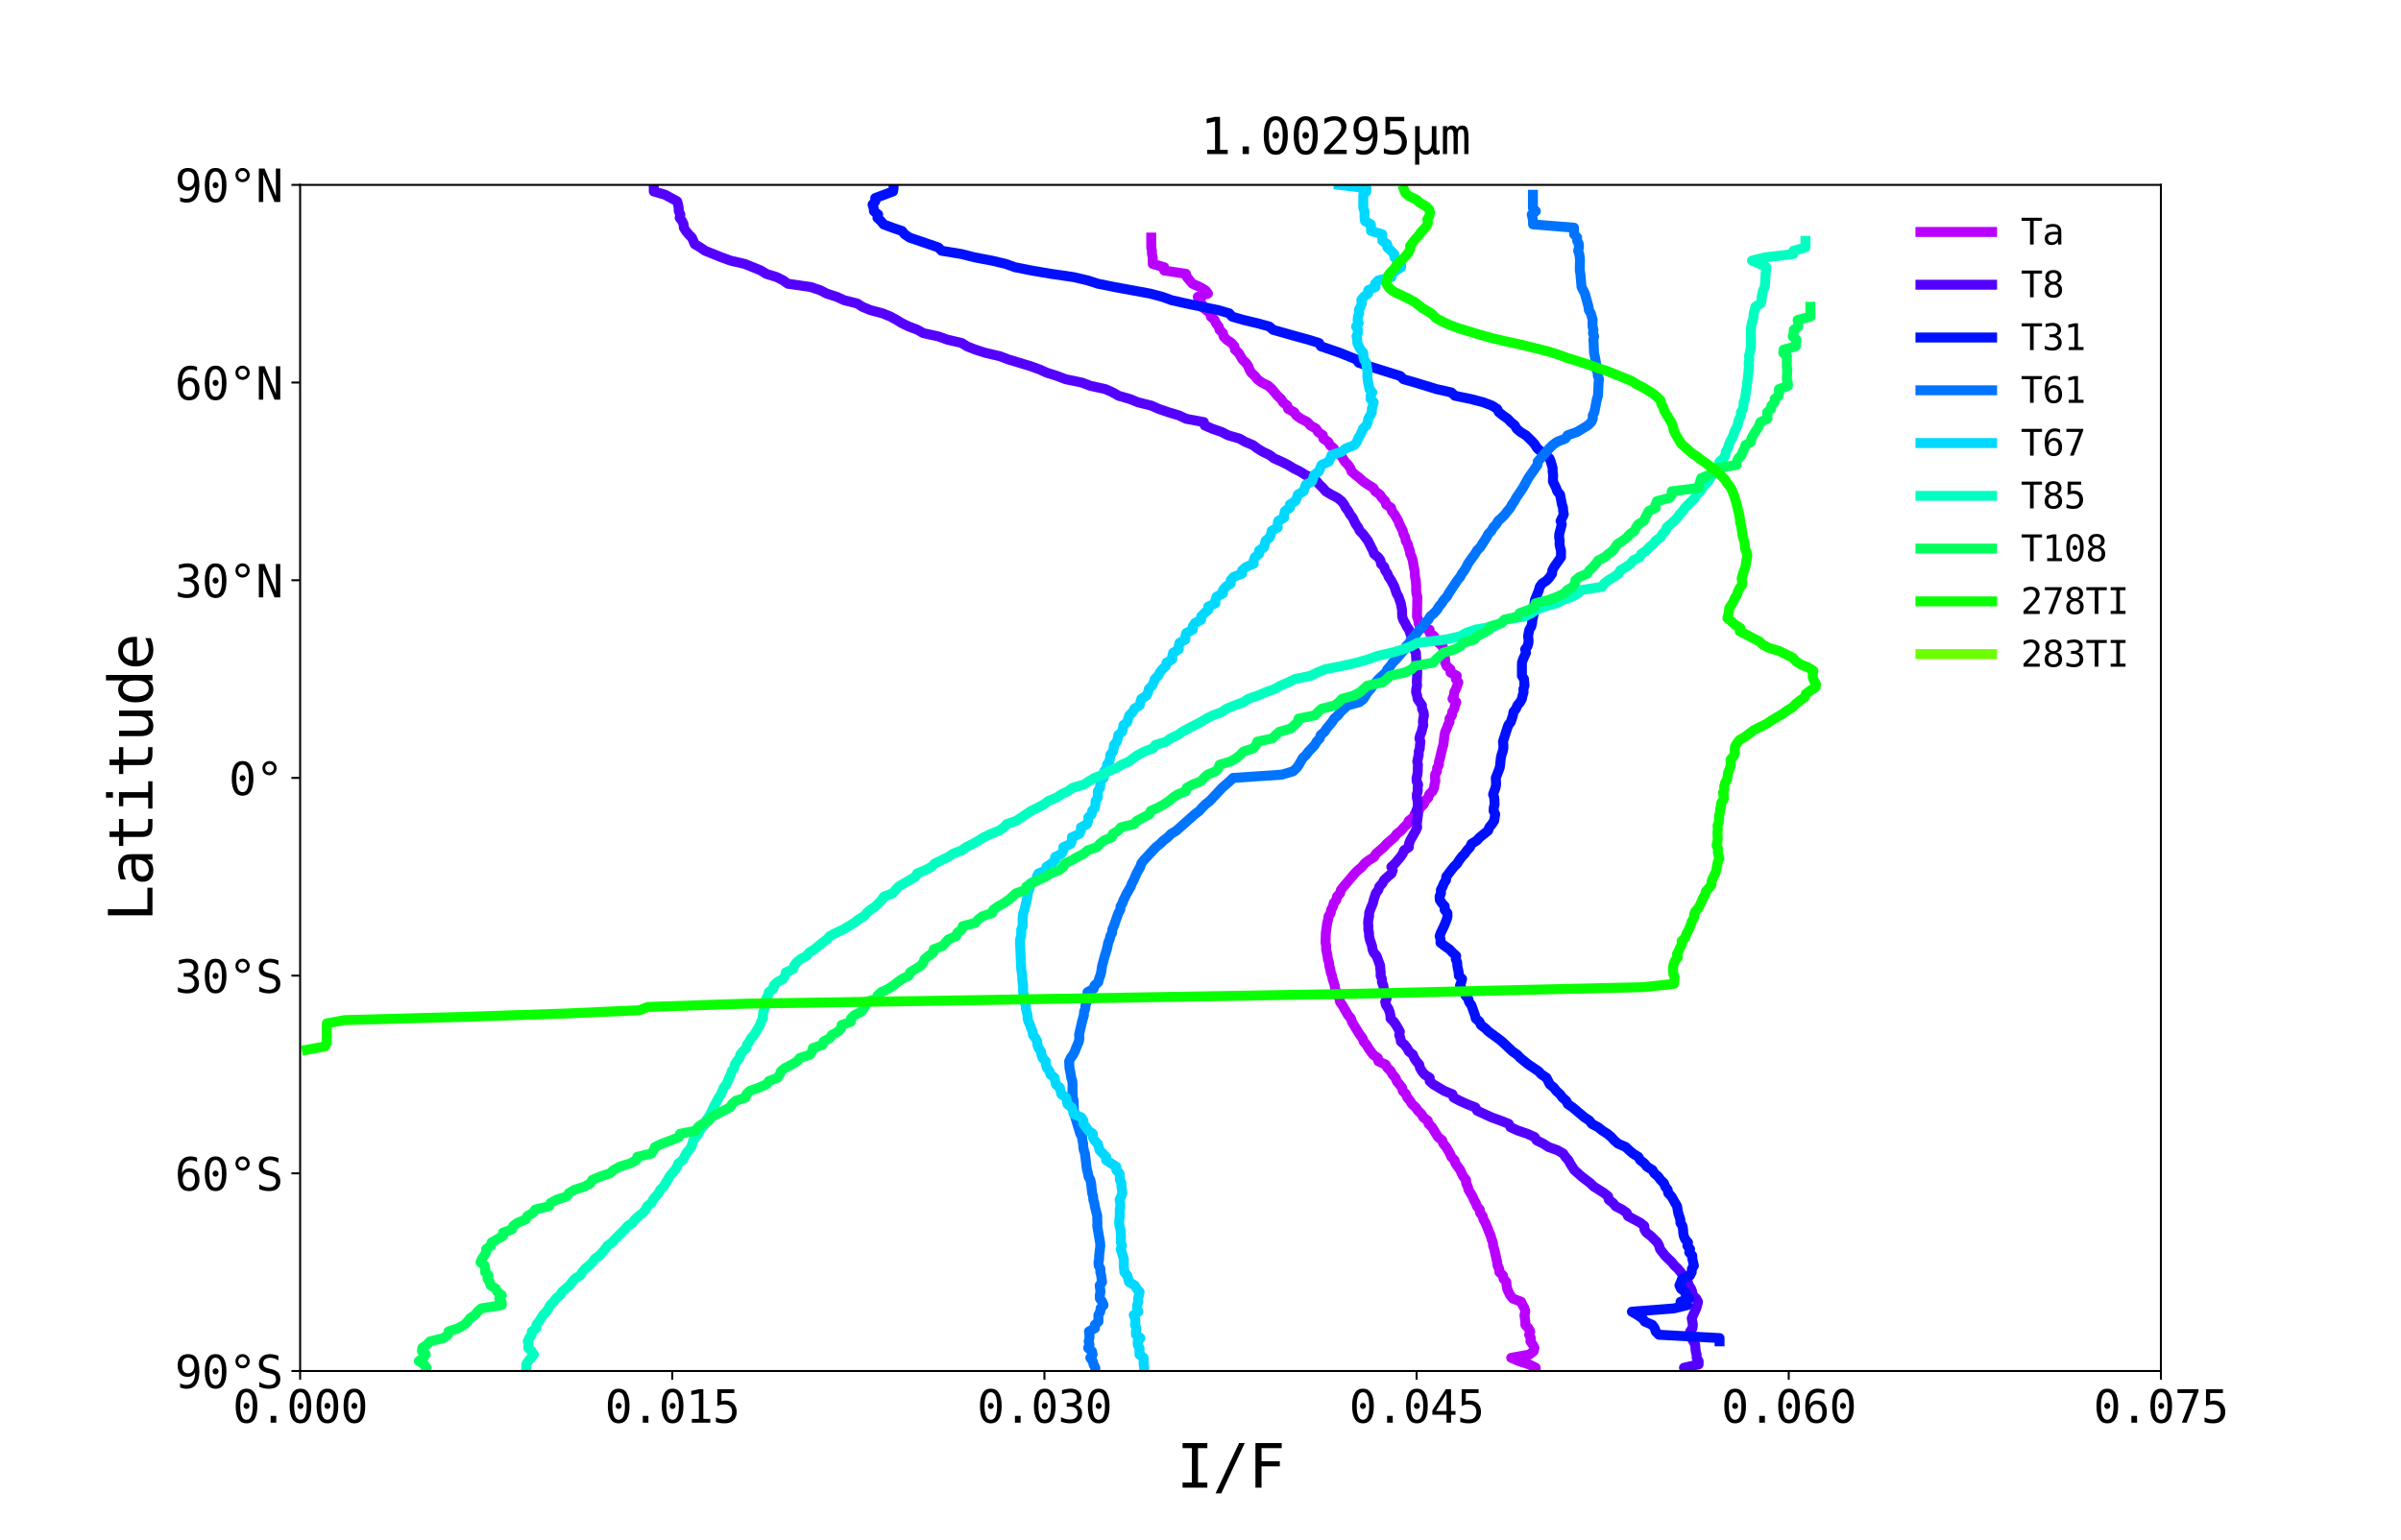 <?xml version="1.0" encoding="utf-8" standalone="no"?>
<!DOCTYPE svg PUBLIC "-//W3C//DTD SVG 1.1//EN"
  "http://www.w3.org/Graphics/SVG/1.1/DTD/svg11.dtd">
<svg xmlns:xlink="http://www.w3.org/1999/xlink" width="964.8pt" height="619.2pt" viewBox="0 0 964.8 619.2" xmlns="http://www.w3.org/2000/svg" version="1.1">
 <defs>
  <style type="text/css">*{stroke-linejoin: round; stroke-linecap: butt}</style>
 </defs>
 <g id="figure_1">
  <g id="patch_1">
   <path d="M 0 619.2 
L 964.8 619.2 
L 964.8 0 
L 0 0 
z
" style="fill: #ffffff"/>
  </g>
  <g id="axes_1">
   <g id="patch_2">
    <path d="M 120.6 551.088 
L 868.32 551.088 
L 868.32 74.304 
L 120.6 74.304 
z
" style="fill: #ffffff"/>
   </g>
   <g id="matplotlib.axis_1">
    <g id="xtick_1">
     <g id="line2d_1">
      <defs>
       <path id="m72f4816ea0" d="M 0 0 
L 0 3.5 
" style="stroke: #000000; stroke-width: 0.8"/>
      </defs>
      <g>
       <use xlink:href="#m72f4816ea0" x="120.6" y="551.088" style="stroke: #000000; stroke-width: 0.8"/>
      </g>
     </g>
     <g id="text_1">
      <!-- 0.000 -->
      <g transform="translate(93.509 571.861)scale(0.18 -0.18)">
       <defs>
        <path id="DejaVuSansMono-30" d="M 1509 2344 
Q 1509 2516 1629 2641 
Q 1750 2766 1919 2766 
Q 2094 2766 2219 2641 
Q 2344 2516 2344 2344 
Q 2344 2169 2220 2047 
Q 2097 1925 1919 1925 
Q 1744 1925 1626 2044 
Q 1509 2163 1509 2344 
z
M 1925 4250 
Q 1484 4250 1267 3775 
Q 1050 3300 1050 2328 
Q 1050 1359 1267 884 
Q 1484 409 1925 409 
Q 2369 409 2586 884 
Q 2803 1359 2803 2328 
Q 2803 3300 2586 3775 
Q 2369 4250 1925 4250 
z
M 1925 4750 
Q 2672 4750 3055 4137 
Q 3438 3525 3438 2328 
Q 3438 1134 3055 521 
Q 2672 -91 1925 -91 
Q 1178 -91 797 521 
Q 416 1134 416 2328 
Q 416 3525 797 4137 
Q 1178 4750 1925 4750 
z
" transform="scale(0.016)"/>
        <path id="DejaVuSansMono-2e" d="M 1528 953 
L 2316 953 
L 2316 0 
L 1528 0 
L 1528 953 
z
" transform="scale(0.016)"/>
       </defs>
       <use xlink:href="#DejaVuSansMono-30"/>
       <use xlink:href="#DejaVuSansMono-2e" x="60.205"/>
       <use xlink:href="#DejaVuSansMono-30" x="120.41"/>
       <use xlink:href="#DejaVuSansMono-30" x="180.615"/>
       <use xlink:href="#DejaVuSansMono-30" x="240.82"/>
      </g>
     </g>
    </g>
    <g id="xtick_2">
     <g id="line2d_2">
      <g>
       <use xlink:href="#m72f4816ea0" x="270.144" y="551.088" style="stroke: #000000; stroke-width: 0.8"/>
      </g>
     </g>
     <g id="text_2">
      <!-- 0.015 -->
      <g transform="translate(243.053 571.861)scale(0.18 -0.18)">
       <defs>
        <path id="DejaVuSansMono-31" d="M 844 531 
L 1825 531 
L 1825 4097 
L 769 3859 
L 769 4434 
L 1819 4666 
L 2450 4666 
L 2450 531 
L 3419 531 
L 3419 0 
L 844 0 
L 844 531 
z
" transform="scale(0.016)"/>
        <path id="DejaVuSansMono-35" d="M 647 4666 
L 3009 4666 
L 3009 4134 
L 1222 4134 
L 1222 2988 
Q 1356 3038 1492 3061 
Q 1628 3084 1766 3084 
Q 2491 3084 2916 2656 
Q 3341 2228 3341 1497 
Q 3341 759 2895 334 
Q 2450 -91 1678 -91 
Q 1306 -91 998 -41 
Q 691 9 447 109 
L 447 750 
Q 734 594 1025 517 
Q 1316 441 1619 441 
Q 2141 441 2423 716 
Q 2706 991 2706 1497 
Q 2706 1997 2414 2275 
Q 2122 2553 1600 2553 
Q 1347 2553 1106 2495 
Q 866 2438 647 2322 
L 647 4666 
z
" transform="scale(0.016)"/>
       </defs>
       <use xlink:href="#DejaVuSansMono-30"/>
       <use xlink:href="#DejaVuSansMono-2e" x="60.205"/>
       <use xlink:href="#DejaVuSansMono-30" x="120.41"/>
       <use xlink:href="#DejaVuSansMono-31" x="180.615"/>
       <use xlink:href="#DejaVuSansMono-35" x="240.82"/>
      </g>
     </g>
    </g>
    <g id="xtick_3">
     <g id="line2d_3">
      <g>
       <use xlink:href="#m72f4816ea0" x="419.688" y="551.088" style="stroke: #000000; stroke-width: 0.8"/>
      </g>
     </g>
     <g id="text_3">
      <!-- 0.030 -->
      <g transform="translate(392.597 571.861)scale(0.18 -0.18)">
       <defs>
        <path id="DejaVuSansMono-33" d="M 2425 2497 
Q 2884 2375 3128 2064 
Q 3372 1753 3372 1288 
Q 3372 644 2939 276 
Q 2506 -91 1741 -91 
Q 1419 -91 1084 -31 
Q 750 28 428 141 
L 428 769 
Q 747 603 1056 522 
Q 1366 441 1672 441 
Q 2191 441 2469 675 
Q 2747 909 2747 1350 
Q 2747 1756 2469 1995 
Q 2191 2234 1716 2234 
L 1234 2234 
L 1234 2753 
L 1716 2753 
Q 2150 2753 2394 2943 
Q 2638 3134 2638 3475 
Q 2638 3834 2411 4026 
Q 2184 4219 1766 4219 
Q 1488 4219 1191 4156 
Q 894 4094 569 3969 
L 569 4550 
Q 947 4650 1242 4700 
Q 1538 4750 1766 4750 
Q 2447 4750 2855 4408 
Q 3263 4066 3263 3500 
Q 3263 3116 3048 2859 
Q 2834 2603 2425 2497 
z
" transform="scale(0.016)"/>
       </defs>
       <use xlink:href="#DejaVuSansMono-30"/>
       <use xlink:href="#DejaVuSansMono-2e" x="60.205"/>
       <use xlink:href="#DejaVuSansMono-30" x="120.41"/>
       <use xlink:href="#DejaVuSansMono-33" x="180.615"/>
       <use xlink:href="#DejaVuSansMono-30" x="240.82"/>
      </g>
     </g>
    </g>
    <g id="xtick_4">
     <g id="line2d_4">
      <g>
       <use xlink:href="#m72f4816ea0" x="569.232" y="551.088" style="stroke: #000000; stroke-width: 0.8"/>
      </g>
     </g>
     <g id="text_4">
      <!-- 0.045 -->
      <g transform="translate(542.141 571.861)scale(0.18 -0.18)">
       <defs>
        <path id="DejaVuSansMono-34" d="M 2297 4091 
L 825 1625 
L 2297 1625 
L 2297 4091 
z
M 2194 4666 
L 2925 4666 
L 2925 1625 
L 3547 1625 
L 3547 1113 
L 2925 1113 
L 2925 0 
L 2297 0 
L 2297 1113 
L 319 1113 
L 319 1709 
L 2194 4666 
z
" transform="scale(0.016)"/>
       </defs>
       <use xlink:href="#DejaVuSansMono-30"/>
       <use xlink:href="#DejaVuSansMono-2e" x="60.205"/>
       <use xlink:href="#DejaVuSansMono-30" x="120.41"/>
       <use xlink:href="#DejaVuSansMono-34" x="180.615"/>
       <use xlink:href="#DejaVuSansMono-35" x="240.82"/>
      </g>
     </g>
    </g>
    <g id="xtick_5">
     <g id="line2d_5">
      <g>
       <use xlink:href="#m72f4816ea0" x="718.776" y="551.088" style="stroke: #000000; stroke-width: 0.8"/>
      </g>
     </g>
     <g id="text_5">
      <!-- 0.060 -->
      <g transform="translate(691.685 571.861)scale(0.18 -0.18)">
       <defs>
        <path id="DejaVuSansMono-36" d="M 3097 4563 
L 3097 3981 
Q 2900 4097 2678 4158 
Q 2456 4219 2216 4219 
Q 1616 4219 1306 3767 
Q 997 3316 997 2438 
Q 1147 2750 1412 2917 
Q 1678 3084 2022 3084 
Q 2697 3084 3067 2670 
Q 3438 2256 3438 1497 
Q 3438 741 3056 325 
Q 2675 -91 1984 -91 
Q 1172 -91 794 492 
Q 416 1075 416 2328 
Q 416 3509 870 4129 
Q 1325 4750 2188 4750 
Q 2419 4750 2650 4701 
Q 2881 4653 3097 4563 
z
M 1972 2591 
Q 1569 2591 1337 2300 
Q 1106 2009 1106 1497 
Q 1106 984 1337 693 
Q 1569 403 1972 403 
Q 2391 403 2603 679 
Q 2816 956 2816 1497 
Q 2816 2041 2603 2316 
Q 2391 2591 1972 2591 
z
" transform="scale(0.016)"/>
       </defs>
       <use xlink:href="#DejaVuSansMono-30"/>
       <use xlink:href="#DejaVuSansMono-2e" x="60.205"/>
       <use xlink:href="#DejaVuSansMono-30" x="120.41"/>
       <use xlink:href="#DejaVuSansMono-36" x="180.615"/>
       <use xlink:href="#DejaVuSansMono-30" x="240.82"/>
      </g>
     </g>
    </g>
    <g id="xtick_6">
     <g id="line2d_6">
      <g>
       <use xlink:href="#m72f4816ea0" x="868.32" y="551.088" style="stroke: #000000; stroke-width: 0.8"/>
      </g>
     </g>
     <g id="text_6">
      <!-- 0.075 -->
      <g transform="translate(841.229 571.861)scale(0.18 -0.18)">
       <defs>
        <path id="DejaVuSansMono-37" d="M 434 4666 
L 3372 4666 
L 3372 4397 
L 1703 0 
L 1044 0 
L 2669 4134 
L 434 4134 
L 434 4666 
z
" transform="scale(0.016)"/>
       </defs>
       <use xlink:href="#DejaVuSansMono-30"/>
       <use xlink:href="#DejaVuSansMono-2e" x="60.205"/>
       <use xlink:href="#DejaVuSansMono-30" x="120.41"/>
       <use xlink:href="#DejaVuSansMono-37" x="180.615"/>
       <use xlink:href="#DejaVuSansMono-35" x="240.82"/>
      </g>
     </g>
    </g>
    <g id="text_7">
     <!-- I/F -->
     <g transform="translate(472.787 597.968)scale(0.24 -0.24)">
      <defs>
       <path id="DejaVuSansMono-49" d="M 628 4666 
L 3219 4666 
L 3219 4134 
L 2241 4134 
L 2241 531 
L 3219 531 
L 3219 0 
L 628 0 
L 628 531 
L 1606 531 
L 1606 4134 
L 628 4134 
L 628 4666 
z
" transform="scale(0.016)"/>
       <path id="DejaVuSansMono-2f" d="M 2778 4666 
L 3372 4666 
L 916 -594 
L 319 -594 
L 2778 4666 
z
" transform="scale(0.016)"/>
       <path id="DejaVuSansMono-46" d="M 728 4666 
L 3475 4666 
L 3475 4134 
L 1363 4134 
L 1363 2759 
L 3278 2759 
L 3278 2228 
L 1363 2228 
L 1363 0 
L 728 0 
L 728 4666 
z
" transform="scale(0.016)"/>
      </defs>
      <use xlink:href="#DejaVuSansMono-49"/>
      <use xlink:href="#DejaVuSansMono-2f" x="60.205"/>
      <use xlink:href="#DejaVuSansMono-46" x="120.41"/>
     </g>
    </g>
   </g>
   <g id="matplotlib.axis_2">
    <g id="ytick_1">
     <g id="line2d_7">
      <defs>
       <path id="mdeb4d6096a" d="M 0 0 
L -3.5 0 
" style="stroke: #000000; stroke-width: 0.8"/>
      </defs>
      <g>
       <use xlink:href="#mdeb4d6096a" x="120.6" y="551.088" style="stroke: #000000; stroke-width: 0.8"/>
      </g>
     </g>
     <g id="text_8">
      <!-- 90°S -->
      <g transform="translate(70.254 557.974)scale(0.18 -0.18)">
       <defs>
        <path id="DejaVuSansMono-39" d="M 1863 2069 
Q 2266 2069 2495 2359 
Q 2725 2650 2725 3163 
Q 2725 3675 2495 3965 
Q 2266 4256 1863 4256 
Q 1444 4256 1231 3979 
Q 1019 3703 1019 3163 
Q 1019 2619 1230 2344 
Q 1441 2069 1863 2069 
z
M 738 97 
L 738 678 
Q 934 563 1156 502 
Q 1378 441 1619 441 
Q 2219 441 2526 892 
Q 2834 1344 2834 2222 
Q 2688 1909 2422 1742 
Q 2156 1575 1813 1575 
Q 1138 1575 767 1990 
Q 397 2406 397 3169 
Q 397 3922 776 4336 
Q 1156 4750 1850 4750 
Q 2663 4750 3041 4165 
Q 3419 3581 3419 2328 
Q 3419 1150 2964 529 
Q 2509 -91 1644 -91 
Q 1416 -91 1184 -42 
Q 953 6 738 97 
z
" transform="scale(0.016)"/>
        <path id="DejaVuSansMono-b0" d="M 1925 4750 
Q 2128 4750 2311 4673 
Q 2494 4597 2631 4453 
Q 2772 4313 2845 4134 
Q 2919 3956 2919 3750 
Q 2919 3338 2628 3052 
Q 2338 2766 1919 2766 
Q 1497 2766 1215 3047 
Q 934 3328 934 3750 
Q 934 4169 1221 4459 
Q 1509 4750 1925 4750 
z
M 1925 4347 
Q 1678 4347 1504 4173 
Q 1331 4000 1331 3750 
Q 1331 3500 1501 3331 
Q 1672 3163 1919 3163 
Q 2169 3163 2345 3334 
Q 2522 3506 2522 3750 
Q 2522 3997 2347 4172 
Q 2172 4347 1925 4347 
z
" transform="scale(0.016)"/>
        <path id="DejaVuSansMono-53" d="M 3163 4506 
L 3163 3866 
Q 2875 4050 2586 4144 
Q 2297 4238 2003 4238 
Q 1556 4238 1297 4030 
Q 1038 3822 1038 3469 
Q 1038 3159 1208 2996 
Q 1378 2834 1844 2725 
L 2175 2650 
Q 2831 2497 3131 2169 
Q 3431 1841 3431 1275 
Q 3431 609 3018 259 
Q 2606 -91 1819 -91 
Q 1491 -91 1159 -20 
Q 828 50 494 191 
L 494 863 
Q 853 634 1173 528 
Q 1494 422 1819 422 
Q 2297 422 2562 636 
Q 2828 850 2828 1234 
Q 2828 1584 2645 1768 
Q 2463 1953 2009 2053 
L 1672 2131 
Q 1022 2278 728 2575 
Q 434 2872 434 3372 
Q 434 3997 854 4373 
Q 1275 4750 1972 4750 
Q 2241 4750 2537 4689 
Q 2834 4628 3163 4506 
z
" transform="scale(0.016)"/>
       </defs>
       <use xlink:href="#DejaVuSansMono-39"/>
       <use xlink:href="#DejaVuSansMono-30" x="60.205"/>
       <use xlink:href="#DejaVuSansMono-b0" x="120.41"/>
       <use xlink:href="#DejaVuSansMono-53" x="180.615"/>
      </g>
     </g>
    </g>
    <g id="ytick_2">
     <g id="line2d_8">
      <g>
       <use xlink:href="#mdeb4d6096a" x="120.6" y="471.624" style="stroke: #000000; stroke-width: 0.8"/>
      </g>
     </g>
     <g id="text_9">
      <!-- 60°S -->
      <g transform="translate(70.254 478.51)scale(0.18 -0.18)">
       <use xlink:href="#DejaVuSansMono-36"/>
       <use xlink:href="#DejaVuSansMono-30" x="60.205"/>
       <use xlink:href="#DejaVuSansMono-b0" x="120.41"/>
       <use xlink:href="#DejaVuSansMono-53" x="180.615"/>
      </g>
     </g>
    </g>
    <g id="ytick_3">
     <g id="line2d_9">
      <g>
       <use xlink:href="#mdeb4d6096a" x="120.6" y="392.16" style="stroke: #000000; stroke-width: 0.8"/>
      </g>
     </g>
     <g id="text_10">
      <!-- 30°S -->
      <g transform="translate(70.254 399.046)scale(0.18 -0.18)">
       <use xlink:href="#DejaVuSansMono-33"/>
       <use xlink:href="#DejaVuSansMono-30" x="60.205"/>
       <use xlink:href="#DejaVuSansMono-b0" x="120.41"/>
       <use xlink:href="#DejaVuSansMono-53" x="180.615"/>
      </g>
     </g>
    </g>
    <g id="ytick_4">
     <g id="line2d_10">
      <g>
       <use xlink:href="#mdeb4d6096a" x="120.6" y="312.696" style="stroke: #000000; stroke-width: 0.8"/>
      </g>
     </g>
     <g id="text_11">
      <!-- 0° -->
      <g transform="translate(91.927 319.582)scale(0.18 -0.18)">
       <use xlink:href="#DejaVuSansMono-30"/>
       <use xlink:href="#DejaVuSansMono-b0" x="60.205"/>
      </g>
     </g>
    </g>
    <g id="ytick_5">
     <g id="line2d_11">
      <g>
       <use xlink:href="#mdeb4d6096a" x="120.6" y="233.232" style="stroke: #000000; stroke-width: 0.8"/>
      </g>
     </g>
     <g id="text_12">
      <!-- 30°N -->
      <g transform="translate(70.254 240.118)scale(0.18 -0.18)">
       <defs>
        <path id="DejaVuSansMono-4e" d="M 434 4666 
L 1234 4666 
L 2809 825 
L 2809 4666 
L 3419 4666 
L 3419 0 
L 2619 0 
L 1044 3841 
L 1044 0 
L 434 0 
L 434 4666 
z
" transform="scale(0.016)"/>
       </defs>
       <use xlink:href="#DejaVuSansMono-33"/>
       <use xlink:href="#DejaVuSansMono-30" x="60.205"/>
       <use xlink:href="#DejaVuSansMono-b0" x="120.41"/>
       <use xlink:href="#DejaVuSansMono-4e" x="180.615"/>
      </g>
     </g>
    </g>
    <g id="ytick_6">
     <g id="line2d_12">
      <g>
       <use xlink:href="#mdeb4d6096a" x="120.6" y="153.768" style="stroke: #000000; stroke-width: 0.8"/>
      </g>
     </g>
     <g id="text_13">
      <!-- 60°N -->
      <g transform="translate(70.254 160.654)scale(0.18 -0.18)">
       <use xlink:href="#DejaVuSansMono-36"/>
       <use xlink:href="#DejaVuSansMono-30" x="60.205"/>
       <use xlink:href="#DejaVuSansMono-b0" x="120.41"/>
       <use xlink:href="#DejaVuSansMono-4e" x="180.615"/>
      </g>
     </g>
    </g>
    <g id="ytick_7">
     <g id="line2d_13">
      <g>
       <use xlink:href="#mdeb4d6096a" x="120.6" y="74.304" style="stroke: #000000; stroke-width: 0.8"/>
      </g>
     </g>
     <g id="text_14">
      <!-- 90°N -->
      <g transform="translate(70.254 81.19)scale(0.18 -0.18)">
       <use xlink:href="#DejaVuSansMono-39"/>
       <use xlink:href="#DejaVuSansMono-30" x="60.205"/>
       <use xlink:href="#DejaVuSansMono-b0" x="120.41"/>
       <use xlink:href="#DejaVuSansMono-4e" x="180.615"/>
      </g>
     </g>
    </g>
    <g id="text_15">
     <!-- Latitude -->
     <g transform="translate(61.263 370.491)rotate(-90)scale(0.24 -0.24)">
      <defs>
       <path id="DejaVuSansMono-4c" d="M 672 4666 
L 1306 4666 
L 1306 531 
L 3559 531 
L 3559 0 
L 672 0 
L 672 4666 
z
" transform="scale(0.016)"/>
       <path id="DejaVuSansMono-61" d="M 2194 1759 
L 2003 1759 
Q 1500 1759 1245 1582 
Q 991 1406 991 1056 
Q 991 741 1181 566 
Q 1372 391 1709 391 
Q 2184 391 2456 720 
Q 2728 1050 2731 1631 
L 2731 1759 
L 2194 1759 
z
M 3309 1997 
L 3309 0 
L 2731 0 
L 2731 519 
Q 2547 206 2267 57 
Q 1988 -91 1588 -91 
Q 1053 -91 734 211 
Q 416 513 416 1019 
Q 416 1603 808 1906 
Q 1200 2209 1959 2209 
L 2731 2209 
L 2731 2300 
Q 2728 2719 2518 2908 
Q 2309 3097 1850 3097 
Q 1556 3097 1256 3012 
Q 956 2928 672 2766 
L 672 3341 
Q 991 3463 1283 3523 
Q 1575 3584 1850 3584 
Q 2284 3584 2592 3456 
Q 2900 3328 3091 3072 
Q 3209 2916 3259 2686 
Q 3309 2456 3309 1997 
z
" transform="scale(0.016)"/>
       <path id="DejaVuSansMono-74" d="M 1919 4494 
L 1919 3500 
L 3225 3500 
L 3225 3053 
L 1919 3053 
L 1919 1153 
Q 1919 766 2066 612 
Q 2213 459 2578 459 
L 3225 459 
L 3225 0 
L 2522 0 
Q 1875 0 1609 259 
Q 1344 519 1344 1153 
L 1344 3053 
L 409 3053 
L 409 3500 
L 1344 3500 
L 1344 4494 
L 1919 4494 
z
" transform="scale(0.016)"/>
       <path id="DejaVuSansMono-69" d="M 800 3500 
L 2272 3500 
L 2272 447 
L 3413 447 
L 3413 0 
L 556 0 
L 556 447 
L 1697 447 
L 1697 3053 
L 800 3053 
L 800 3500 
z
M 1697 4863 
L 2272 4863 
L 2272 4134 
L 1697 4134 
L 1697 4863 
z
" transform="scale(0.016)"/>
       <path id="DejaVuSansMono-75" d="M 609 1325 
L 609 3494 
L 1184 3494 
L 1184 1325 
Q 1184 853 1351 631 
Q 1519 409 1869 409 
Q 2275 409 2490 695 
Q 2706 981 2706 1516 
L 2706 3494 
L 3284 3494 
L 3284 0 
L 2706 0 
L 2706 525 
Q 2553 222 2289 65 
Q 2025 -91 1672 -91 
Q 1134 -91 871 261 
Q 609 613 609 1325 
z
" transform="scale(0.016)"/>
       <path id="DejaVuSansMono-64" d="M 2681 3053 
L 2681 4863 
L 3256 4863 
L 3256 0 
L 2681 0 
L 2681 441 
Q 2538 181 2298 45 
Q 2059 -91 1747 -91 
Q 1113 -91 748 401 
Q 384 894 384 1759 
Q 384 2613 750 3098 
Q 1116 3584 1747 3584 
Q 2063 3584 2303 3448 
Q 2544 3313 2681 3053 
z
M 991 1747 
Q 991 1078 1203 737 
Q 1416 397 1831 397 
Q 2247 397 2464 740 
Q 2681 1084 2681 1747 
Q 2681 2413 2464 2755 
Q 2247 3097 1831 3097 
Q 1416 3097 1203 2756 
Q 991 2416 991 1747 
z
" transform="scale(0.016)"/>
       <path id="DejaVuSansMono-65" d="M 3475 1894 
L 3475 1613 
L 984 1613 
L 984 1594 
Q 984 1022 1282 709 
Q 1581 397 2125 397 
Q 2400 397 2700 484 
Q 3000 572 3341 750 
L 3341 178 
Q 3013 44 2708 -23 
Q 2403 -91 2119 -91 
Q 1303 -91 843 398 
Q 384 888 384 1747 
Q 384 2584 834 3084 
Q 1284 3584 2034 3584 
Q 2703 3584 3089 3131 
Q 3475 2678 3475 1894 
z
M 2900 2063 
Q 2888 2569 2661 2833 
Q 2434 3097 2009 3097 
Q 1594 3097 1325 2822 
Q 1056 2547 1006 2059 
L 2900 2063 
z
" transform="scale(0.016)"/>
      </defs>
      <use xlink:href="#DejaVuSansMono-4c"/>
      <use xlink:href="#DejaVuSansMono-61" x="60.205"/>
      <use xlink:href="#DejaVuSansMono-74" x="120.41"/>
      <use xlink:href="#DejaVuSansMono-69" x="180.615"/>
      <use xlink:href="#DejaVuSansMono-74" x="240.82"/>
      <use xlink:href="#DejaVuSansMono-75" x="301.025"/>
      <use xlink:href="#DejaVuSansMono-64" x="361.23"/>
      <use xlink:href="#DejaVuSansMono-65" x="421.436"/>
     </g>
    </g>
   </g>
   <g id="line2d_14">
    <path d="M 462.604 95.494 
L 462.604 99.468 
L 462.869 100.792 
L 462.869 102.116 
L 463.2 103.441 
L 463.2 106.09 
L 467.814 107.414 
L 467.814 108.738 
L 476.555 110.063 
L 476.938 111.387 
L 479.169 114.036 
L 482.119 115.36 
L 484.379 116.685 
L 485.4 118.009 
L 481.297 119.334 
L 482.862 121.982 
L 483.018 123.307 
L 486.336 125.956 
L 486.559 127.28 
L 488.076 128.604 
L 488.62 129.929 
L 489.707 131.253 
L 490.057 132.578 
L 491.419 133.902 
L 491.669 135.226 
L 492.936 136.551 
L 494.893 137.875 
L 496.023 139.2 
L 496.25 140.524 
L 497.711 141.848 
L 499.252 144.497 
L 500.614 145.822 
L 501.54 147.146 
L 502.051 148.47 
L 502.774 149.795 
L 504.24 151.119 
L 505.233 152.444 
L 507.029 153.768 
L 509.677 155.092 
L 511.114 156.417 
L 513.298 159.066 
L 514.773 160.39 
L 515.567 161.714 
L 517.274 163.039 
L 517.605 164.363 
L 520.058 165.688 
L 520.909 167.012 
L 522.796 168.336 
L 525.377 169.661 
L 526.512 170.985 
L 528.861 172.31 
L 529.646 173.634 
L 531.575 174.958 
L 531.769 176.283 
L 533.698 177.607 
L 534.43 178.932 
L 536 180.256 
L 536.52 181.58 
L 538.728 182.905 
L 540.444 185.554 
L 541.706 186.878 
L 542.623 188.202 
L 543.11 189.527 
L 544.637 190.851 
L 546.344 192.176 
L 547.767 193.5 
L 549.715 194.824 
L 551.866 196.149 
L 552.613 197.473 
L 554.466 198.798 
L 555.317 200.122 
L 556.622 201.446 
L 556.976 202.771 
L 558.981 204.095 
L 559.302 205.42 
L 560.338 206.744 
L 561.879 209.393 
L 562.342 210.717 
L 563.689 213.366 
L 563.968 214.69 
L 564.692 216.015 
L 564.848 217.339 
L 565.67 218.664 
L 566.011 219.988 
L 566.474 221.312 
L 566.668 222.637 
L 567.297 223.961 
L 567.689 225.286 
L 568.105 227.934 
L 568.436 229.259 
L 568.597 231.908 
L 568.909 233.232 
L 569.079 235.881 
L 569.055 237.205 
L 569.159 238.53 
L 569.537 239.854 
L 569.377 247.8 
L 569.878 249.125 
L 570.029 250.449 
L 570.535 251.774 
L 574.459 253.098 
L 574.506 254.422 
L 576.307 255.747 
L 576.856 257.071 
L 578.057 258.396 
L 579.711 259.72 
L 580.359 262.369 
L 580.699 265.018 
L 580.69 266.342 
L 581.271 267.666 
L 582.798 268.991 
L 582.865 270.315 
L 585.37 271.64 
L 585.016 272.964 
L 586.013 274.288 
L 585.044 276.937 
L 584.34 278.262 
L 584.245 279.586 
L 583.663 280.91 
L 585.2 282.235 
L 584.618 283.559 
L 584.387 284.884 
L 583.55 286.208 
L 583.432 287.532 
L 582.472 288.857 
L 582.463 290.181 
L 581.815 291.506 
L 581.338 292.83 
L 580.737 294.154 
L 580.453 295.479 
L 579.971 299.452 
L 579.55 300.776 
L 578.643 304.75 
L 578.236 306.074 
L 578.194 307.398 
L 577.47 308.723 
L 577.404 310.047 
L 576.681 311.372 
L 576.648 312.696 
L 576.775 314.02 
L 576.411 315.345 
L 576.265 316.669 
L 575.655 317.994 
L 574.303 319.318 
L 573.91 320.642 
L 572.563 321.967 
L 572.095 323.291 
L 570.677 324.616 
L 570.086 325.94 
L 568.441 327.264 
L 567.921 328.589 
L 566.1 329.913 
L 565.538 331.238 
L 564.11 332.562 
L 562.994 333.886 
L 561.269 335.211 
L 560.314 336.535 
L 557.208 339.184 
L 556.031 340.508 
L 552.92 343.157 
L 552.178 344.482 
L 550.003 345.806 
L 548.315 347.13 
L 547.275 348.455 
L 545.691 349.779 
L 544.344 351.104 
L 539.876 356.401 
L 538.822 357.726 
L 538.487 359.05 
L 537.272 360.374 
L 537.016 361.699 
L 535.934 363.023 
L 535.65 364.348 
L 534.903 365.672 
L 534.714 366.996 
L 533.854 368.321 
L 533.693 369.645 
L 533.315 370.97 
L 532.766 374.943 
L 532.634 378.916 
L 532.908 380.24 
L 532.88 381.565 
L 533.437 384.214 
L 533.584 385.538 
L 534.033 386.862 
L 534.147 388.187 
L 534.525 389.511 
L 534.723 390.836 
L 535.22 392.16 
L 535.475 393.484 
L 536.345 396.133 
L 536.473 397.458 
L 537.054 398.782 
L 537.413 400.106 
L 538.25 401.431 
L 538.487 402.755 
L 539.413 404.08 
L 541.711 408.053 
L 542.855 409.377 
L 543.247 410.702 
L 545.639 414.675 
L 546.476 415.999 
L 547.526 417.324 
L 547.975 418.648 
L 549.109 419.972 
L 549.866 421.297 
L 551.766 423.946 
L 553.643 425.27 
L 553.865 426.594 
L 556.797 427.919 
L 557.487 429.243 
L 558.877 430.568 
L 559.543 431.892 
L 560.754 433.216 
L 561.25 434.541 
L 563.368 437.19 
L 563.689 438.514 
L 564.98 439.838 
L 565.491 441.163 
L 566.592 442.487 
L 567.405 443.812 
L 568.88 445.136 
L 569.778 446.46 
L 571.187 447.785 
L 571.911 449.109 
L 573.688 450.434 
L 574.062 451.758 
L 575.442 453.082 
L 577.867 457.056 
L 579.541 458.38 
L 579.971 459.704 
L 581.092 461.029 
L 582.642 463.678 
L 583.167 465.002 
L 584.453 466.326 
L 584.85 467.651 
L 586.779 470.3 
L 587.332 471.624 
L 588.013 472.948 
L 589.11 474.273 
L 589.133 475.597 
L 589.786 476.922 
L 590.102 478.246 
L 591.7 480.895 
L 592.254 482.219 
L 593.001 483.544 
L 593.469 484.868 
L 594.617 486.192 
L 594.759 487.517 
L 595.799 488.841 
L 596.107 490.166 
L 596.882 491.49 
L 599.014 496.788 
L 599.383 498.112 
L 599.879 499.436 
L 599.978 500.761 
L 600.437 502.085 
L 601.619 507.383 
L 601.761 508.707 
L 602.418 510.032 
L 602.503 511.356 
L 603.926 512.68 
L 604.167 514.005 
L 605.306 515.329 
L 605.382 516.654 
L 605.609 517.978 
L 606.167 519.302 
L 606.848 520.627 
L 607.888 521.951 
L 611.258 523.276 
L 611.835 524.6 
L 612.596 525.924 
L 612.923 527.249 
L 612.577 528.573 
L 612.913 531.222 
L 612.937 532.546 
L 614.147 533.871 
L 614.913 535.195 
L 614.464 536.52 
L 615.14 537.844 
L 614.965 539.168 
L 615.925 540.493 
L 616.601 541.817 
L 616.256 543.142 
L 614.549 544.466 
L 607.245 545.79 
L 610.37 547.115 
L 614.478 548.439 
L 617.088 549.764 
L 617.088 551.088 
L 617.088 551.088 
" clip-path="url(#p7ceb89b858)" style="fill: none; stroke: #b900ff; stroke-width: 4; stroke-linecap: square"/>
   </g>
   <g id="line2d_15">
    <path d="M 262.701 74.304 
L 262.701 76.953 
L 267.265 78.277 
L 272.102 80.926 
L 272.482 82.25 
L 272.722 83.575 
L 272.756 84.899 
L 273.396 86.224 
L 273.116 87.548 
L 274.097 88.872 
L 274.711 90.197 
L 274.784 91.521 
L 275.611 92.846 
L 276.692 94.17 
L 278.033 95.494 
L 279.174 98.143 
L 281.402 99.468 
L 283.337 100.792 
L 289.922 103.441 
L 293.578 104.765 
L 299.283 106.09 
L 305.767 108.738 
L 307.882 110.063 
L 312.092 111.387 
L 314.741 112.712 
L 316.549 114.036 
L 325.729 115.36 
L 329.666 116.685 
L 332.208 118.009 
L 336.304 119.334 
L 339.186 120.658 
L 344.444 121.982 
L 346.505 123.307 
L 349.681 124.631 
L 354.645 125.956 
L 357.894 127.28 
L 360.302 128.604 
L 362.444 129.929 
L 365.226 131.253 
L 368.722 132.578 
L 371.004 133.902 
L 377.068 135.226 
L 380.751 136.551 
L 386.475 137.875 
L 388.53 139.2 
L 391.92 140.524 
L 396.029 141.848 
L 401.747 143.173 
L 405.243 144.497 
L 413.976 147.146 
L 417.659 148.47 
L 420.595 149.795 
L 424.765 151.119 
L 428.241 152.444 
L 434.712 153.768 
L 438.195 155.092 
L 444.186 156.417 
L 447.162 157.741 
L 449.437 159.066 
L 454.027 160.39 
L 457.289 161.714 
L 462.627 163.039 
L 465.602 164.363 
L 469.459 165.688 
L 473.829 167.012 
L 476.637 168.336 
L 483.749 169.661 
L 484.063 170.985 
L 487.065 172.31 
L 490.895 173.634 
L 493.45 174.958 
L 498.02 176.283 
L 500.362 177.607 
L 503.524 178.932 
L 505.252 180.256 
L 507.434 181.58 
L 510.19 182.905 
L 511.924 184.229 
L 514.926 185.554 
L 517.582 186.878 
L 519.717 188.202 
L 522.385 189.527 
L 524.48 190.851 
L 527.463 192.176 
L 529.117 193.5 
L 530.245 194.824 
L 531.606 196.149 
L 532.707 197.473 
L 534.908 198.798 
L 537.444 200.122 
L 539.092 201.446 
L 540.106 202.771 
L 540.759 204.095 
L 541.774 205.42 
L 542.461 206.744 
L 543.508 208.068 
L 544.809 210.717 
L 545.77 212.042 
L 546.39 213.366 
L 547.685 214.69 
L 549.666 217.339 
L 551.674 221.312 
L 552.148 222.637 
L 553.776 223.961 
L 554.717 225.286 
L 554.937 226.61 
L 556.245 227.934 
L 556.591 229.259 
L 557.532 230.583 
L 558.039 231.908 
L 558.967 233.232 
L 560.348 235.881 
L 561.195 238.53 
L 561.969 239.854 
L 562.883 242.503 
L 563.383 245.152 
L 563.437 247.8 
L 563.844 249.125 
L 564.631 250.449 
L 565.271 251.774 
L 566.185 253.098 
L 567.533 257.071 
L 567.493 258.396 
L 568.027 259.72 
L 568.16 261.044 
L 568.994 262.369 
L 569.008 263.693 
L 569.408 268.991 
L 569.501 270.315 
L 569.315 274.288 
L 569.435 275.613 
L 569.101 276.937 
L 569.021 278.262 
L 569.441 279.586 
L 569.635 280.91 
L 571.389 283.559 
L 571.409 284.884 
L 572.01 286.208 
L 572.21 287.532 
L 571.91 288.857 
L 571.763 290.181 
L 571.93 291.506 
L 571.523 292.83 
L 571.249 294.154 
L 570.689 295.479 
L 570.355 296.803 
L 570.789 298.128 
L 570.589 299.452 
L 570.535 300.776 
L 570.082 302.101 
L 570.088 303.425 
L 569.495 306.074 
L 569.795 307.398 
L 569.695 308.723 
L 569.708 310.047 
L 569.535 311.372 
L 569.221 312.696 
L 569.248 314.02 
L 569.855 315.345 
L 569.635 316.669 
L 569.728 317.994 
L 569.321 319.318 
L 569.341 320.642 
L 569.668 321.967 
L 569.708 323.291 
L 569.628 324.616 
L 569.108 325.94 
L 569.835 327.264 
L 569.301 331.238 
L 569.475 332.562 
L 568.888 333.886 
L 566.646 337.86 
L 566.165 339.184 
L 566.132 340.508 
L 564.184 341.833 
L 563.644 343.157 
L 562.75 344.482 
L 560.508 347.13 
L 559.073 348.455 
L 559.647 349.779 
L 559.167 351.104 
L 557.579 352.428 
L 556.165 353.752 
L 555.477 355.077 
L 554.256 356.401 
L 553.856 357.726 
L 552.862 359.05 
L 551.988 361.699 
L 551.688 363.023 
L 550.607 365.672 
L 550.153 366.996 
L 550.147 368.321 
L 549.866 369.645 
L 549.733 370.97 
L 549.866 372.294 
L 549.826 373.618 
L 550.107 374.943 
L 550.153 376.267 
L 550.427 377.592 
L 551.334 380.24 
L 551.488 381.565 
L 552.001 382.889 
L 553.149 384.214 
L 554.59 388.187 
L 554.637 389.511 
L 554.823 390.836 
L 554.763 392.16 
L 555.304 393.484 
L 555.304 394.809 
L 555.878 396.133 
L 556.024 397.458 
L 557.199 400.106 
L 557.192 401.431 
L 556.611 402.755 
L 556.985 404.08 
L 557.879 405.404 
L 558.399 406.728 
L 558.706 408.053 
L 558.766 409.377 
L 560.074 410.702 
L 560.995 412.026 
L 562.516 414.675 
L 562.242 415.999 
L 562.736 417.324 
L 562.916 418.648 
L 564.397 419.972 
L 565.445 421.297 
L 566.125 422.621 
L 567.767 423.946 
L 568.26 425.27 
L 569.154 426.594 
L 570.295 427.919 
L 570.589 429.243 
L 571.369 430.568 
L 572.43 431.892 
L 574.505 433.216 
L 574.478 434.541 
L 575.933 435.865 
L 580.383 438.514 
L 583.632 439.838 
L 584.092 441.163 
L 586.588 442.487 
L 589.496 443.812 
L 592.872 445.136 
L 593.58 446.46 
L 599.304 449.109 
L 602.993 450.434 
L 606.289 451.758 
L 606.95 453.082 
L 609.872 454.407 
L 613.722 455.731 
L 616.677 457.056 
L 617.464 458.38 
L 620.153 459.704 
L 622.188 461.029 
L 625.851 462.353 
L 628.146 463.678 
L 629.027 465.002 
L 630.227 466.326 
L 630.915 467.651 
L 632.609 470.3 
L 635.571 472.948 
L 639.061 475.597 
L 640.389 476.922 
L 644.578 479.57 
L 646.2 480.895 
L 646.453 482.219 
L 648.141 483.544 
L 649.235 484.868 
L 651.824 486.192 
L 653.659 487.517 
L 654.186 488.841 
L 659.116 491.49 
L 660.731 492.814 
L 660.777 494.139 
L 661.585 495.463 
L 663.346 496.788 
L 666.008 499.436 
L 666.689 500.761 
L 667.055 502.085 
L 669.09 504.734 
L 671.832 507.383 
L 672.873 508.707 
L 674.294 510.032 
L 676.416 512.68 
L 676.97 514.005 
L 678.224 515.329 
L 678.631 516.654 
L 679.512 517.978 
L 680.012 519.302 
L 680.085 520.627 
L 681.613 521.951 
L 682.327 523.276 
L 681.613 525.924 
L 679.772 529.898 
L 680.266 532.546 
L 680.072 533.871 
L 679.165 535.195 
L 679.311 536.52 
L 679.705 537.844 
L 681.166 540.493 
L 681.38 543.142 
L 681.767 544.466 
L 681.767 545.79 
L 682.554 547.115 
L 682.554 548.439 
L 676.683 549.764 
L 676.99 551.088 
L 676.99 551.088 
" clip-path="url(#p7ceb89b858)" style="fill: none; stroke: #5400ff; stroke-width: 4; stroke-linecap: square"/>
   </g>
   <g id="line2d_16">
    <path d="M 359.074 74.304 
L 359.074 75.628 
L 358.847 76.953 
L 351.699 79.602 
L 351.736 80.926 
L 350.602 82.25 
L 351.056 83.575 
L 351.188 84.899 
L 352.871 86.224 
L 352.569 87.548 
L 354.006 88.872 
L 355.065 90.197 
L 358.582 91.521 
L 362.478 92.846 
L 363.518 94.17 
L 365.485 95.494 
L 373.22 98.143 
L 377.097 99.468 
L 378.345 100.792 
L 386.382 102.116 
L 391.564 103.441 
L 398.561 104.765 
L 404.178 106.09 
L 407.866 107.414 
L 414.504 108.738 
L 422.295 110.063 
L 431.411 111.387 
L 437.084 112.712 
L 441.169 114.036 
L 447.731 115.36 
L 462.142 118.009 
L 467.115 119.334 
L 470.747 120.658 
L 476.628 121.982 
L 489.393 124.631 
L 493.97 125.956 
L 495.104 127.28 
L 499.681 128.604 
L 505.241 129.929 
L 510.101 131.253 
L 511.558 132.578 
L 520.938 135.226 
L 525.779 136.551 
L 530.034 137.875 
L 530.791 139.2 
L 538.506 141.848 
L 545.031 144.497 
L 546.014 145.822 
L 549.891 147.146 
L 562.656 151.119 
L 563.999 152.444 
L 568.67 153.768 
L 577.275 156.417 
L 583.194 157.741 
L 584.594 159.066 
L 591.005 160.39 
L 596.073 161.714 
L 599.534 163.039 
L 601.614 164.363 
L 602.276 165.688 
L 603.959 167.012 
L 605.831 168.336 
L 607.098 169.661 
L 608.706 170.985 
L 609.406 172.31 
L 610.956 173.634 
L 613.15 174.958 
L 615.873 177.607 
L 616.951 178.932 
L 617.746 180.256 
L 622.625 184.229 
L 623.173 185.554 
L 623.911 188.202 
L 623.892 189.527 
L 624.1 190.851 
L 624.005 193.5 
L 625.31 196.149 
L 625.745 197.473 
L 626.88 198.798 
L 627.636 202.771 
L 628.071 204.095 
L 628.128 205.42 
L 628.393 206.744 
L 627.107 209.393 
L 627.58 210.717 
L 626.558 214.69 
L 626.502 216.015 
L 626.748 217.339 
L 626.653 218.664 
L 626.899 219.988 
L 627.258 221.312 
L 627.258 223.961 
L 624.478 227.934 
L 623.778 229.259 
L 623.665 230.583 
L 622.776 231.908 
L 621.623 233.232 
L 619.675 234.556 
L 618.71 235.881 
L 618.389 237.205 
L 616.781 241.178 
L 616.611 242.503 
L 616.63 243.827 
L 616.422 245.152 
L 616.384 246.476 
L 615.76 249.125 
L 615.646 250.449 
L 615.344 251.774 
L 614.531 253.098 
L 614.02 255.747 
L 614.228 257.071 
L 614.19 258.396 
L 613.831 259.72 
L 612.848 261.044 
L 613.207 262.369 
L 612.015 265.018 
L 611.562 266.342 
L 611.543 271.64 
L 612.394 272.964 
L 612.602 275.613 
L 612.148 276.937 
L 612.224 278.262 
L 611.826 279.586 
L 611.562 280.91 
L 610.824 282.235 
L 609.727 283.559 
L 609.179 284.884 
L 608.157 286.208 
L 607.949 287.532 
L 607.098 290.181 
L 606.077 291.506 
L 605.188 294.154 
L 603.94 298.128 
L 604.11 299.452 
L 604.11 300.776 
L 603.808 302.101 
L 603.354 303.425 
L 603.07 304.75 
L 602.824 307.398 
L 602.598 308.723 
L 601.047 312.696 
L 601.198 315.345 
L 600.933 316.669 
L 599.969 319.318 
L 600.442 320.642 
L 600.593 323.291 
L 600.253 324.616 
L 600.177 325.94 
L 600.82 327.264 
L 600.404 329.913 
L 599.515 331.238 
L 598.437 332.562 
L 597.964 333.886 
L 594.636 336.535 
L 593.425 337.86 
L 591.288 339.184 
L 590.721 340.508 
L 589.492 341.833 
L 588.565 343.157 
L 587.317 344.482 
L 586.334 345.806 
L 585.52 347.13 
L 584.159 348.455 
L 581.133 352.428 
L 581.057 353.752 
L 580.206 355.077 
L 579.677 356.401 
L 578.977 357.726 
L 579.034 359.05 
L 578.466 360.374 
L 578.542 361.699 
L 579.412 363.023 
L 580.566 364.348 
L 580.49 365.672 
L 581.606 366.996 
L 581.663 368.321 
L 581.322 369.645 
L 580.244 372.294 
L 578.958 374.943 
L 578.504 376.267 
L 578.864 377.592 
L 578.826 378.916 
L 580.509 380.24 
L 582.419 381.565 
L 583.686 382.889 
L 585.142 384.214 
L 584.972 385.538 
L 585.558 386.862 
L 585.596 388.187 
L 586.145 390.836 
L 586.201 392.16 
L 587.525 393.484 
L 587.185 394.809 
L 586.674 396.133 
L 587.412 397.458 
L 588.49 398.782 
L 588.849 400.106 
L 589.946 401.431 
L 590.324 402.755 
L 591.27 404.08 
L 592.688 408.053 
L 593.009 409.377 
L 594.522 410.702 
L 595.09 412.026 
L 596.848 413.35 
L 598.191 414.675 
L 601.822 417.324 
L 603.524 418.648 
L 607.76 422.621 
L 609.652 423.946 
L 610.919 425.27 
L 614.209 427.919 
L 618.162 430.568 
L 619.429 431.892 
L 621.433 433.216 
L 622.757 435.865 
L 624.402 437.19 
L 625.386 438.514 
L 626.88 439.838 
L 627.825 441.163 
L 629.376 442.487 
L 630.019 443.812 
L 631.948 445.136 
L 636.657 449.109 
L 638.681 450.434 
L 639.664 451.758 
L 642.16 453.082 
L 643.806 454.407 
L 645.886 455.731 
L 647.475 457.056 
L 648.666 458.38 
L 650.179 459.704 
L 653.261 461.029 
L 654.623 462.353 
L 656.174 463.678 
L 658.33 465.002 
L 659.067 466.326 
L 660.788 467.651 
L 661.828 468.975 
L 664.022 470.3 
L 664.76 471.624 
L 666.31 472.948 
L 667.275 474.273 
L 668.636 475.597 
L 669.109 476.922 
L 670.131 478.246 
L 670.357 479.57 
L 671.625 480.895 
L 673.894 484.868 
L 674.348 487.517 
L 675.218 490.166 
L 675.237 491.49 
L 676.069 492.814 
L 676.296 494.139 
L 676.371 495.463 
L 676.598 496.788 
L 677.147 498.112 
L 678.3 499.436 
L 678.036 500.761 
L 679.132 502.085 
L 678.792 503.41 
L 680.002 504.734 
L 680.04 506.058 
L 680.664 508.707 
L 679.851 510.032 
L 679.775 511.356 
L 679.095 512.68 
L 675.917 514.005 
L 675.445 515.329 
L 674.839 516.654 
L 675.445 517.978 
L 677.09 519.302 
L 677.43 520.627 
L 678.811 521.951 
L 675.274 523.276 
L 678.054 524.6 
L 672.665 525.924 
L 655.739 527.249 
L 658.008 528.573 
L 659.975 529.898 
L 660.921 531.222 
L 663.965 532.546 
L 664.911 533.871 
L 665.308 535.195 
L 666.613 536.52 
L 690.971 537.844 
L 690.971 539.168 
L 690.971 539.168 
" clip-path="url(#p7ceb89b858)" style="fill: none; stroke: #0010ff; stroke-width: 4; stroke-linecap: square"/>
   </g>
   <g id="line2d_17">
    <path d="M 615.974 78.277 
L 615.974 83.575 
L 617.145 84.899 
L 615.496 86.224 
L 615.826 87.548 
L 616.019 88.872 
L 616.019 90.197 
L 632.495 91.521 
L 632.533 94.17 
L 633.762 95.494 
L 633.758 96.819 
L 634.44 98.143 
L 634.475 99.468 
L 634.154 100.792 
L 634.574 102.116 
L 634.822 103.441 
L 634.898 104.765 
L 634.805 107.414 
L 634.815 108.738 
L 635.057 110.063 
L 635.504 115.36 
L 636.861 118.009 
L 638.31 123.307 
L 638.455 124.631 
L 639.247 125.956 
L 639.984 128.604 
L 639.905 129.929 
L 639.953 131.253 
L 640.294 132.578 
L 640.097 133.902 
L 640.593 135.226 
L 640.245 136.551 
L 640.376 137.875 
L 640.469 140.524 
L 640.548 141.848 
L 641.089 144.497 
L 641.495 147.146 
L 641.516 148.47 
L 641.974 149.795 
L 642.063 151.119 
L 642.552 152.444 
L 642.37 153.768 
L 642.125 159.066 
L 641.681 160.39 
L 640.672 165.688 
L 640.022 167.012 
L 640.028 168.336 
L 639.429 169.661 
L 638.059 170.985 
L 633.672 173.634 
L 629.909 174.958 
L 629.055 176.283 
L 625.633 177.607 
L 623.88 178.932 
L 622.53 180.256 
L 620.227 182.905 
L 617.906 185.554 
L 617.806 186.878 
L 614.105 192.176 
L 611.932 196.149 
L 609.243 200.122 
L 608.541 201.446 
L 607.576 202.771 
L 606.902 204.095 
L 605.765 205.42 
L 604.787 206.744 
L 603.496 208.068 
L 602.012 209.393 
L 601.241 210.717 
L 599.998 212.042 
L 599.299 213.366 
L 598.008 214.69 
L 597.319 216.015 
L 594.775 219.988 
L 593.477 221.312 
L 592.705 222.637 
L 590.77 225.286 
L 589.851 226.61 
L 589.217 227.934 
L 588.436 229.259 
L 587.427 230.583 
L 586.731 231.908 
L 585.647 233.232 
L 582.1 238.53 
L 581.388 239.854 
L 580.145 241.178 
L 579.318 242.503 
L 578.203 243.827 
L 577.438 245.152 
L 576.226 246.476 
L 574.677 247.8 
L 573.93 249.125 
L 572.642 250.449 
L 571.798 251.774 
L 570.404 253.098 
L 568.403 255.747 
L 567.009 257.071 
L 566.317 258.396 
L 565.043 259.72 
L 564.323 261.044 
L 560.987 265.018 
L 559.606 266.342 
L 558.718 267.666 
L 557.523 268.991 
L 556.855 270.315 
L 553.952 272.964 
L 551.673 275.613 
L 550.754 276.937 
L 549.545 278.262 
L 547.93 280.91 
L 546.302 282.235 
L 541.516 283.559 
L 538.634 286.208 
L 537.632 287.532 
L 536.092 288.857 
L 535.301 290.181 
L 533.073 292.83 
L 532.226 294.154 
L 530.694 295.479 
L 530.311 296.803 
L 529.055 298.128 
L 528.321 299.452 
L 525.804 302.101 
L 524.83 303.425 
L 523.446 304.75 
L 521.941 307.398 
L 520.998 308.723 
L 519.572 310.047 
L 515.044 311.372 
L 495.48 312.696 
L 494.12 314.02 
L 491.094 316.669 
L 486.111 321.967 
L 484.41 323.291 
L 483.081 324.616 
L 481.917 325.94 
L 480.151 327.264 
L 472.703 333.886 
L 470.545 335.211 
L 469.253 336.535 
L 467.504 337.86 
L 466.172 339.184 
L 464.505 340.508 
L 459.578 345.806 
L 458.569 347.13 
L 458.187 348.455 
L 456.675 351.104 
L 455.574 353.752 
L 454.826 355.077 
L 454.358 356.401 
L 452.805 359.05 
L 451.504 361.699 
L 451.032 363.023 
L 450.271 364.348 
L 450.171 365.672 
L 449.41 366.996 
L 447.548 372.294 
L 446.955 373.618 
L 446.88 374.943 
L 446.167 376.267 
L 445.885 377.592 
L 445.323 378.916 
L 444.783 381.565 
L 443.946 384.214 
L 442.872 388.187 
L 442.483 390.836 
L 442.128 392.16 
L 441.618 393.484 
L 441.302 394.809 
L 439.811 396.133 
L 439.477 397.458 
L 437.011 398.782 
L 437.101 400.106 
L 436.753 401.431 
L 436.664 402.755 
L 436.188 404.08 
L 436.099 405.404 
L 435.6 406.728 
L 435.541 408.053 
L 434.787 410.702 
L 433.589 415.999 
L 433.744 417.324 
L 433.51 418.648 
L 432.373 421.297 
L 431.898 422.621 
L 431.223 423.946 
L 430.232 425.27 
L 429.619 426.594 
L 429.743 429.243 
L 430.27 431.892 
L 430.459 433.216 
L 430.886 434.541 
L 430.993 435.865 
L 430.951 438.514 
L 431.068 441.163 
L 431.44 442.487 
L 431.533 446.46 
L 431.891 447.785 
L 432.084 449.109 
L 434.081 455.731 
L 434.839 457.056 
L 434.942 458.38 
L 435.242 459.704 
L 435.28 461.029 
L 435.521 462.353 
L 435.972 463.678 
L 436.591 468.975 
L 436.829 470.3 
L 437.184 471.624 
L 437.387 472.948 
L 438.134 474.273 
L 438.42 475.597 
L 438.86 479.57 
L 439.25 480.895 
L 439.322 482.219 
L 439.745 483.544 
L 439.931 484.868 
L 440.926 488.841 
L 440.899 490.166 
L 440.999 491.49 
L 440.895 492.814 
L 442.045 499.436 
L 442.145 500.761 
L 441.828 503.41 
L 441.663 504.734 
L 441.663 506.058 
L 441.405 507.383 
L 441.484 508.707 
L 442.211 510.032 
L 442.135 511.356 
L 442.486 512.68 
L 442.844 515.329 
L 441.894 516.654 
L 442.221 519.302 
L 441.939 520.627 
L 441.963 521.951 
L 442.944 523.276 
L 443.443 524.6 
L 442.245 525.924 
L 442.128 527.249 
L 441.367 528.573 
L 441.401 531.222 
L 439.928 532.546 
L 439.993 533.871 
L 437.569 535.195 
L 437.766 536.52 
L 437.769 537.844 
L 437.466 539.168 
L 437.807 540.493 
L 437.249 541.817 
L 438.771 543.142 
L 439.05 544.466 
L 438.124 545.79 
L 439.084 547.115 
L 439.418 548.439 
L 440.124 549.764 
L 440.124 551.088 
L 440.124 551.088 
" clip-path="url(#p7ceb89b858)" style="fill: none; stroke: #0074ff; stroke-width: 4; stroke-linecap: square"/>
   </g>
   <g id="line2d_18">
    <path d="M 538.01 74.304 
L 549.053 75.628 
L 549.053 76.953 
L 547.803 78.277 
L 547.803 83.575 
L 548.31 84.899 
L 548.31 87.548 
L 548.533 88.872 
L 550.864 90.197 
L 550.92 92.846 
L 555.455 94.17 
L 555.496 96.819 
L 557.432 98.143 
L 557.493 99.468 
L 558.971 100.792 
L 560.234 102.116 
L 560.323 103.441 
L 561.882 104.765 
L 562.958 106.09 
L 563.055 107.414 
L 560.912 108.738 
L 559.446 110.063 
L 559.178 111.387 
L 553.86 112.712 
L 552.532 114.036 
L 552.699 115.36 
L 549.78 116.685 
L 549.763 118.009 
L 547.961 119.334 
L 546.999 120.658 
L 547.238 121.982 
L 546.686 123.307 
L 546.012 124.631 
L 546.175 125.956 
L 545.679 127.28 
L 545.529 128.604 
L 545.947 129.929 
L 544.912 131.253 
L 545.655 132.578 
L 545.655 133.902 
L 545.074 135.226 
L 545.411 136.551 
L 545.411 137.875 
L 546 139.2 
L 546.751 140.524 
L 547.827 141.848 
L 547.827 143.173 
L 548.099 144.497 
L 549.016 145.822 
L 549.098 147.146 
L 549.422 148.47 
L 549.536 149.795 
L 549.402 151.119 
L 549.743 153.768 
L 550.084 155.092 
L 550.259 156.417 
L 551.452 157.741 
L 550.758 159.066 
L 550.758 160.39 
L 552.009 161.714 
L 551.249 164.363 
L 551.249 165.688 
L 550.612 167.012 
L 549.8 168.336 
L 549.638 169.661 
L 549.073 170.985 
L 547.709 172.31 
L 547.181 173.634 
L 546.528 174.958 
L 545.72 176.283 
L 545.225 177.607 
L 544.214 178.932 
L 540.759 180.256 
L 539.07 181.58 
L 535.079 182.905 
L 533.991 185.554 
L 531.048 186.878 
L 529.956 189.527 
L 528.117 190.851 
L 527.236 193.5 
L 524.743 194.824 
L 523.809 197.473 
L 521.536 198.798 
L 521.126 200.122 
L 520.509 201.446 
L 518.312 202.771 
L 518.312 204.095 
L 516.347 205.42 
L 515.998 206.744 
L 515.998 208.068 
L 513.631 209.393 
L 513.408 210.717 
L 513.408 212.042 
L 510.997 213.366 
L 510.725 214.69 
L 510.217 216.015 
L 508.589 217.339 
L 507.915 219.988 
L 505.934 221.312 
L 505.934 222.637 
L 504.27 223.961 
L 503.754 225.286 
L 503.754 226.61 
L 500.636 227.934 
L 499.122 229.259 
L 499.122 230.583 
L 495.691 231.908 
L 494.554 233.232 
L 494.554 234.556 
L 492.504 235.881 
L 491.42 237.205 
L 491.42 238.53 
L 488.83 239.854 
L 488.408 241.178 
L 488.408 242.503 
L 485.517 243.827 
L 485.517 245.152 
L 483.946 246.476 
L 482.643 247.8 
L 482.643 249.125 
L 480.154 250.449 
L 479.306 251.774 
L 479.306 253.098 
L 476.728 254.422 
L 476.322 255.747 
L 476.322 257.071 
L 473.98 258.396 
L 473.651 259.72 
L 473.651 261.044 
L 471.406 262.369 
L 471.056 263.693 
L 471.056 265.018 
L 468.771 266.342 
L 468.491 267.666 
L 467.098 268.991 
L 466.047 270.315 
L 465.401 271.64 
L 464.025 272.964 
L 463.611 274.288 
L 462.941 275.613 
L 461.622 276.937 
L 461.333 278.262 
L 460.708 279.586 
L 458.621 280.91 
L 457.923 283.559 
L 455.8 284.884 
L 455.175 286.208 
L 453.806 287.532 
L 453.34 288.857 
L 453.023 290.181 
L 451.427 291.506 
L 451.229 292.83 
L 450.883 294.154 
L 449.357 295.479 
L 449.154 296.803 
L 448.776 298.128 
L 447.636 299.452 
L 447.51 300.776 
L 447.209 302.101 
L 446.166 303.425 
L 446.052 304.75 
L 445.764 306.074 
L 444.83 307.398 
L 444.721 308.723 
L 443.69 310.047 
L 443.69 311.372 
L 443.511 312.696 
L 442.151 314.02 
L 442.151 315.345 
L 442.037 316.669 
L 441.172 317.994 
L 441.124 320.642 
L 440.235 321.967 
L 440.178 323.291 
L 439.995 324.616 
L 438.871 325.94 
L 438.672 327.264 
L 437.295 328.589 
L 437.295 329.913 
L 436.812 331.238 
L 434.352 332.562 
L 434.352 333.886 
L 433.698 335.211 
L 430.727 336.535 
L 430.727 337.86 
L 430.26 339.184 
L 427.308 340.508 
L 427.308 341.833 
L 426.557 343.157 
L 423.987 344.482 
L 423.987 345.806 
L 422.469 347.13 
L 420.484 348.455 
L 420.484 349.779 
L 417.252 351.104 
L 416.59 352.428 
L 416.59 353.752 
L 414.045 355.077 
L 413.55 357.726 
L 412.957 359.05 
L 412.888 360.374 
L 411.682 365.672 
L 411.183 366.996 
L 410.874 369.645 
L 410.972 372.294 
L 410.359 373.618 
L 410.347 376.267 
L 409.928 377.592 
L 409.876 378.916 
L 410.363 389.511 
L 410.773 392.16 
L 410.773 393.484 
L 410.891 394.809 
L 411.138 396.133 
L 411.106 398.782 
L 411.504 400.106 
L 411.605 402.755 
L 412.226 404.08 
L 412.226 405.404 
L 412.912 408.053 
L 412.912 409.377 
L 413.318 410.702 
L 413.931 412.026 
L 414.341 413.35 
L 414.946 414.675 
L 415.076 415.999 
L 416.111 417.324 
L 416.81 418.648 
L 416.83 419.972 
L 417.37 421.297 
L 418.304 422.621 
L 418.49 423.946 
L 418.933 425.27 
L 420.248 426.594 
L 420.248 427.919 
L 420.666 429.243 
L 421.742 430.568 
L 422.096 431.892 
L 423.764 433.216 
L 424.268 435.865 
L 425.887 437.19 
L 426.484 439.838 
L 428.417 441.163 
L 428.936 443.812 
L 430.682 445.136 
L 431.153 446.46 
L 431.401 447.785 
L 434.474 449.109 
L 435.363 450.434 
L 435.363 451.758 
L 436.431 453.082 
L 437.279 454.407 
L 439.118 455.731 
L 439.118 457.056 
L 439.816 458.38 
L 441.112 459.704 
L 441.883 462.353 
L 444.469 465.002 
L 444.469 466.326 
L 448.573 468.975 
L 448.573 470.3 
L 449.808 471.624 
L 450.019 472.948 
L 450.019 474.273 
L 450.636 475.597 
L 450.624 476.922 
L 451.001 479.57 
L 450.53 480.895 
L 449.889 482.219 
L 450.132 483.544 
L 450.23 484.868 
L 449.933 486.192 
L 449.994 488.841 
L 449.791 490.166 
L 449.714 491.49 
L 449.844 492.814 
L 450.242 494.139 
L 450.449 496.788 
L 450.4 499.436 
L 450.851 500.761 
L 450.364 502.085 
L 451.594 506.058 
L 451.557 508.707 
L 451.833 511.356 
L 452.974 512.68 
L 453.693 515.329 
L 455.962 516.654 
L 456.782 517.978 
L 457.903 519.302 
L 457.671 520.627 
L 457.318 521.951 
L 457.412 523.276 
L 456.945 524.6 
L 456.904 525.924 
L 457.46 527.249 
L 455.572 528.573 
L 456.129 529.898 
L 456.271 531.222 
L 456.076 532.546 
L 456.644 533.871 
L 456.457 535.195 
L 456.457 536.52 
L 458.26 537.844 
L 457.172 539.168 
L 457.172 540.493 
L 457.887 541.817 
L 457.887 544.466 
L 459.543 545.79 
L 459.543 548.439 
L 459.803 549.764 
L 459.803 551.088 
L 459.803 551.088 
" clip-path="url(#p7ceb89b858)" style="fill: none; stroke: #00d9ff; stroke-width: 4; stroke-linecap: square"/>
   </g>
   <g id="line2d_19">
    <path d="M 725.484 96.819 
L 725.484 99.468 
L 720.647 100.792 
L 720.647 102.116 
L 709.292 103.441 
L 704.002 104.765 
L 707.245 106.09 
L 709.774 107.414 
L 709.458 110.063 
L 709.37 112.712 
L 709.115 115.36 
L 708.479 116.685 
L 707.887 119.334 
L 707.842 120.658 
L 707.555 121.982 
L 705.363 123.307 
L 705.109 124.631 
L 704.644 125.956 
L 704.661 127.28 
L 704.384 128.604 
L 703.897 129.929 
L 703.532 132.578 
L 703.593 139.2 
L 703.111 141.848 
L 702.768 143.173 
L 702.962 144.497 
L 702.657 145.822 
L 702.823 147.146 
L 702.287 152.444 
L 702.06 153.768 
L 701.96 155.092 
L 701.54 157.741 
L 701.191 160.39 
L 700.632 161.714 
L 700.588 163.039 
L 700.405 164.363 
L 699.542 165.688 
L 699.553 167.012 
L 698.922 168.336 
L 698.441 169.661 
L 698.275 170.985 
L 697.539 172.31 
L 696.93 173.634 
L 696.499 174.958 
L 695.906 176.283 
L 695.187 177.607 
L 694.678 178.932 
L 694.302 180.256 
L 693.472 181.58 
L 693.322 182.905 
L 692.564 184.229 
L 691.02 185.554 
L 690.55 186.878 
L 689.72 188.202 
L 688.519 189.527 
L 688.281 190.851 
L 687.108 192.176 
L 686.477 193.5 
L 685.133 194.824 
L 684.098 196.149 
L 683.329 197.473 
L 681.818 198.798 
L 681.088 200.122 
L 677.07 204.095 
L 676.223 205.42 
L 674.912 206.744 
L 674.054 208.068 
L 672.743 209.393 
L 669.705 212.042 
L 669.273 213.366 
L 667.929 214.69 
L 667.231 216.015 
L 665.278 217.339 
L 664.398 218.664 
L 662.661 219.988 
L 661.548 221.312 
L 659.512 222.637 
L 658.876 223.961 
L 656.219 225.286 
L 655.207 226.61 
L 653.276 227.934 
L 651.051 229.259 
L 650.442 230.583 
L 648.539 231.908 
L 646.287 233.232 
L 644.599 234.556 
L 643.736 235.881 
L 635.148 237.205 
L 634.135 238.53 
L 631.667 239.854 
L 628.037 241.178 
L 625.436 242.503 
L 620.694 243.827 
L 617.213 245.152 
L 615.326 246.476 
L 612.615 247.8 
L 604.536 249.125 
L 603.23 250.449 
L 600.297 251.774 
L 592.843 253.098 
L 589.097 254.422 
L 586.74 255.747 
L 580.929 257.071 
L 569.558 258.396 
L 567.079 259.72 
L 563.742 261.044 
L 559.166 262.369 
L 553.35 263.693 
L 549.764 265.018 
L 545.232 266.342 
L 539.372 267.666 
L 532.588 268.991 
L 529.312 270.315 
L 526.589 271.64 
L 520.27 272.964 
L 517.614 274.288 
L 514.521 275.613 
L 512.219 276.937 
L 508.5 278.262 
L 505.456 279.586 
L 501.566 280.91 
L 499.729 282.235 
L 496.083 283.559 
L 492.862 284.884 
L 490.942 286.208 
L 487.4 287.532 
L 484.761 288.857 
L 482.636 290.181 
L 477.462 292.83 
L 475.055 294.154 
L 473.212 295.479 
L 470.362 296.803 
L 468.553 298.128 
L 464.281 299.452 
L 463.368 300.776 
L 459.854 302.101 
L 457.309 303.425 
L 455.372 304.75 
L 453.667 306.074 
L 450.713 307.398 
L 448.56 308.723 
L 445.306 310.047 
L 443.264 311.372 
L 439.767 312.696 
L 437.526 314.02 
L 435.595 315.345 
L 431.018 316.669 
L 429.198 317.994 
L 426.431 319.318 
L 424.478 320.642 
L 421.218 321.967 
L 419.536 323.291 
L 417.074 324.616 
L 414.301 325.94 
L 408.436 329.913 
L 404.584 331.238 
L 403.345 332.562 
L 401.48 333.886 
L 398.099 335.211 
L 395.332 336.535 
L 393.224 337.86 
L 390.889 339.184 
L 388.205 340.508 
L 386.429 341.833 
L 382.926 343.157 
L 380.984 344.482 
L 375.522 347.13 
L 374.299 348.455 
L 371.754 349.779 
L 368.494 351.104 
L 367.825 352.428 
L 363.248 355.077 
L 361.024 356.401 
L 359.818 357.726 
L 358.772 359.05 
L 355.186 360.374 
L 354.356 361.699 
L 351.755 364.348 
L 349.746 365.672 
L 348.252 366.996 
L 347.124 368.321 
L 344.855 369.645 
L 343.228 370.97 
L 338.812 373.618 
L 335.924 374.943 
L 333.417 376.267 
L 332.299 377.592 
L 330.49 378.916 
L 327.263 381.565 
L 325.105 382.889 
L 324.087 384.214 
L 321.663 385.538 
L 320.059 386.862 
L 319.096 388.187 
L 318.697 389.511 
L 315.776 390.836 
L 315.46 392.16 
L 314.713 393.484 
L 312.267 394.809 
L 310.917 396.133 
L 310.735 397.458 
L 308.942 398.782 
L 308.571 400.106 
L 307.879 401.431 
L 307.868 402.755 
L 307.591 404.08 
L 306.756 406.728 
L 306.535 408.053 
L 306.557 409.377 
L 305.832 410.702 
L 305.395 412.026 
L 303.004 415.999 
L 301.781 417.324 
L 301.145 418.648 
L 300.127 419.972 
L 299.867 421.297 
L 298.478 422.621 
L 297.471 423.946 
L 297.205 425.27 
L 296.071 426.594 
L 295.252 427.919 
L 295.063 429.243 
L 294.018 430.568 
L 293.697 431.892 
L 292.961 433.216 
L 292.496 434.541 
L 291.854 435.865 
L 290.78 437.19 
L 289.735 439.838 
L 288.838 441.163 
L 286.674 445.136 
L 286.193 446.46 
L 284.649 449.109 
L 283.714 450.434 
L 283.421 451.758 
L 282.142 453.082 
L 281.268 454.407 
L 280.665 455.731 
L 278.568 458.38 
L 277.788 461.029 
L 275.712 463.678 
L 274.329 466.326 
L 272.553 467.651 
L 272.071 468.975 
L 271.203 470.3 
L 268.989 472.948 
L 268.275 474.273 
L 266.643 476.922 
L 265.287 478.246 
L 264.706 479.57 
L 263.478 480.895 
L 262.421 482.219 
L 261.806 483.544 
L 260.03 484.868 
L 259.466 486.192 
L 258.342 487.517 
L 256.621 488.841 
L 255.127 490.166 
L 254.209 491.49 
L 252.211 492.814 
L 251.127 494.139 
L 247.093 498.112 
L 245.936 499.436 
L 244.044 500.761 
L 243.197 502.085 
L 240.818 504.734 
L 238.914 506.058 
L 238.084 507.383 
L 236.695 508.707 
L 235.046 510.032 
L 233.928 511.356 
L 233.142 512.68 
L 230.99 514.005 
L 229.855 515.329 
L 228.87 516.654 
L 225.794 519.302 
L 225.085 520.627 
L 223.376 521.951 
L 222.474 523.276 
L 221.112 524.6 
L 220.404 525.924 
L 219.563 527.249 
L 218.229 528.573 
L 216.58 531.222 
L 215.54 532.546 
L 215.523 533.871 
L 213.697 535.195 
L 213.642 536.52 
L 212.663 537.844 
L 212.082 539.168 
L 212.43 540.493 
L 212.259 541.817 
L 213.648 543.142 
L 214.511 544.466 
L 212.248 547.115 
L 211.456 548.439 
L 211.456 551.088 
L 211.456 551.088 
" clip-path="url(#p7ceb89b858)" style="fill: none; stroke: #00ffc1; stroke-width: 4; stroke-linecap: square"/>
   </g>
   <g id="line2d_20">
    <path d="M 727.463 123.307 
L 727.463 127.28 
L 722.347 128.604 
L 722.611 129.929 
L 722.611 131.253 
L 720.76 132.578 
L 720.827 133.902 
L 720.369 135.226 
L 721.89 136.551 
L 721.631 137.875 
L 721.653 139.2 
L 716.729 140.524 
L 716.558 141.848 
L 718.045 143.173 
L 717.979 147.146 
L 718.188 148.47 
L 718.001 152.444 
L 718.381 153.768 
L 718.48 155.092 
L 714.812 156.417 
L 714.911 157.741 
L 714.763 159.066 
L 713.088 160.39 
L 713.088 161.714 
L 711.794 163.039 
L 711.667 164.363 
L 710.136 165.688 
L 710.202 168.336 
L 707.377 169.661 
L 706.881 170.985 
L 706.22 172.31 
L 705.234 173.634 
L 703.742 176.283 
L 703.632 177.607 
L 701.352 178.932 
L 701.005 180.256 
L 700.283 181.58 
L 699.82 182.905 
L 698.482 184.229 
L 697.926 185.554 
L 697.827 186.878 
L 689.725 188.202 
L 688.216 189.527 
L 686.933 190.851 
L 683.623 192.176 
L 682.785 194.824 
L 682.582 196.149 
L 671.726 197.473 
L 671.847 198.798 
L 670.878 200.122 
L 665.811 201.446 
L 665.216 202.771 
L 665.332 204.095 
L 662.528 205.42 
L 661.135 208.068 
L 660.579 209.393 
L 658.381 210.717 
L 657.428 212.042 
L 656.839 213.366 
L 654.928 214.69 
L 653.793 216.015 
L 652.047 217.339 
L 649.976 218.664 
L 648.104 221.312 
L 646.319 222.637 
L 644.843 223.961 
L 642.172 225.286 
L 641.23 226.61 
L 640.112 227.934 
L 638.647 229.259 
L 637.794 230.583 
L 634.709 231.908 
L 633.046 233.232 
L 632.859 234.556 
L 632.011 235.881 
L 629.714 237.205 
L 628.59 238.53 
L 625.71 239.854 
L 622.273 241.178 
L 616.98 242.503 
L 616.843 243.827 
L 614.248 245.152 
L 610.597 246.476 
L 609.881 247.8 
L 604.472 249.125 
L 603.404 250.449 
L 598.816 251.774 
L 598.508 253.098 
L 596.161 254.422 
L 593.518 255.747 
L 592.521 257.071 
L 587.839 258.396 
L 586.909 259.72 
L 584.458 261.044 
L 580.008 262.369 
L 577.072 265.018 
L 575.976 266.342 
L 568.464 267.666 
L 567.29 268.991 
L 564.498 270.315 
L 558.544 271.64 
L 557.223 272.964 
L 555.565 274.288 
L 549.44 275.613 
L 546.477 278.262 
L 543.988 279.586 
L 539.251 280.91 
L 537.995 282.235 
L 536.294 283.559 
L 531.067 284.884 
L 529.602 286.208 
L 528.401 287.532 
L 521.798 288.857 
L 521.528 290.181 
L 518.691 292.83 
L 514.076 294.154 
L 512.594 295.479 
L 511.294 296.803 
L 505.197 298.128 
L 504.735 299.452 
L 503.677 300.776 
L 499.596 302.101 
L 498.374 303.425 
L 496.743 304.75 
L 494.491 306.074 
L 490.057 307.398 
L 489.638 308.723 
L 488.482 310.047 
L 485.177 311.372 
L 483.789 312.696 
L 482.627 314.02 
L 479.24 315.345 
L 476.839 316.669 
L 476.569 317.994 
L 473.231 319.318 
L 471.293 320.642 
L 469.723 321.967 
L 467.746 323.291 
L 465.317 324.616 
L 462.365 325.94 
L 461.963 327.264 
L 456.841 329.913 
L 455.761 331.238 
L 450.391 332.562 
L 449.356 333.886 
L 447.114 335.211 
L 446.789 336.535 
L 443.573 337.86 
L 441.926 339.184 
L 440.835 340.508 
L 436.975 341.833 
L 435.515 343.157 
L 432.893 344.482 
L 430.646 345.806 
L 427.777 347.13 
L 427.265 348.455 
L 425.607 349.779 
L 421.999 351.104 
L 420.215 352.428 
L 417.213 353.752 
L 414.559 355.077 
L 412.389 356.401 
L 412.163 357.726 
L 408.263 359.05 
L 405.328 361.699 
L 403.433 363.023 
L 401.048 364.348 
L 399.17 365.672 
L 398.713 366.996 
L 394.759 368.321 
L 393.024 369.645 
L 391.84 370.97 
L 386.806 372.294 
L 386.492 373.618 
L 384.647 374.943 
L 384.272 376.267 
L 381.078 377.592 
L 378.797 380.24 
L 375.162 381.565 
L 375.014 382.889 
L 373.125 384.214 
L 371.544 385.538 
L 371.043 386.862 
L 369.98 388.187 
L 365.684 390.836 
L 365.194 392.16 
L 362.561 393.484 
L 360.633 394.809 
L 358.976 396.133 
L 356.971 397.458 
L 354.118 398.782 
L 352.669 400.106 
L 352.421 401.431 
L 347.867 402.755 
L 347.801 404.08 
L 347.085 405.404 
L 346.033 406.728 
L 343.312 408.053 
L 341.946 409.377 
L 341.918 410.702 
L 338.179 412.026 
L 338.002 413.35 
L 336.763 414.675 
L 334.274 415.999 
L 333.42 417.324 
L 330.914 418.648 
L 330.54 419.972 
L 326.624 421.297 
L 326.321 422.621 
L 325.489 423.946 
L 321.364 425.27 
L 320.34 426.594 
L 318.12 427.919 
L 315.531 429.243 
L 313.835 430.568 
L 313.328 431.892 
L 312.469 433.216 
L 308.955 434.541 
L 307.991 435.865 
L 304.935 437.19 
L 301.25 438.514 
L 299.912 439.838 
L 299.636 441.163 
L 295.594 442.487 
L 294.129 443.812 
L 293.336 445.136 
L 285.664 449.109 
L 284.937 450.434 
L 282.271 451.758 
L 280.437 453.082 
L 279.996 454.407 
L 273.277 455.731 
L 272.792 457.056 
L 269.603 458.38 
L 265.957 459.704 
L 263.181 461.029 
L 262.625 462.353 
L 261.722 463.678 
L 256.071 465.002 
L 255.735 466.326 
L 253.152 467.651 
L 248.994 468.975 
L 246.521 470.3 
L 245.133 471.624 
L 241.101 472.948 
L 237.968 474.273 
L 237.268 475.597 
L 234.971 476.922 
L 230.852 478.246 
L 228.594 479.57 
L 227.784 480.895 
L 223.697 482.219 
L 221.235 483.544 
L 220.607 484.868 
L 215.089 486.192 
L 214.153 487.517 
L 211.839 488.841 
L 211.316 490.166 
L 207.995 491.49 
L 206.2 492.814 
L 205.748 494.139 
L 202.102 495.463 
L 202.14 496.788 
L 197.503 499.436 
L 197.288 500.761 
L 195.355 502.085 
L 195.344 503.41 
L 194.578 504.734 
L 193.631 506.058 
L 193.08 507.383 
L 194.755 508.707 
L 195.003 510.032 
L 194.947 511.356 
L 196.324 512.68 
L 195.856 514.005 
L 196.792 515.329 
L 197.106 516.654 
L 199.205 517.978 
L 199.877 519.302 
L 201.645 520.627 
L 200.609 521.951 
L 201.568 523.276 
L 201.634 524.6 
L 193.356 525.924 
L 191.869 527.249 
L 190.872 528.573 
L 188.817 529.898 
L 187.876 531.222 
L 186.532 532.546 
L 184.152 533.871 
L 180.226 535.195 
L 180.011 536.52 
L 178.281 537.844 
L 172.823 539.168 
L 171.584 540.493 
L 169.695 541.817 
L 169.557 543.142 
L 171.088 544.466 
L 170.108 545.79 
L 168.296 547.115 
L 170.455 548.439 
L 171.419 549.764 
L 170.995 551.088 
L 170.995 551.088 
" clip-path="url(#p7ceb89b858)" style="fill: none; stroke: #00ff5c; stroke-width: 4; stroke-linecap: square"/>
   </g>
   <g id="line2d_21">
    <path d="M 564.221 76.291 
L 564.731 77.615 
L 566.389 78.939 
L 569.196 80.264 
L 570.6 81.588 
L 573.024 82.913 
L 574.3 84.237 
L 574.683 85.561 
L 574.3 86.886 
L 573.534 88.21 
L 573.79 89.535 
L 573.279 90.859 
L 570.855 93.508 
L 569.962 94.832 
L 568.686 96.157 
L 566.645 98.805 
L 566.645 100.13 
L 566.007 101.454 
L 564.986 102.779 
L 563.71 104.103 
L 562.179 105.427 
L 561.031 106.752 
L 560.265 108.076 
L 558.862 109.401 
L 557.841 110.725 
L 557.586 112.049 
L 556.948 113.374 
L 557.458 114.698 
L 558.479 116.023 
L 560.265 117.347 
L 565.879 119.996 
L 568.303 121.32 
L 571.748 123.969 
L 574.045 125.293 
L 575.831 126.618 
L 577.107 127.942 
L 579.659 129.267 
L 582.465 130.591 
L 586.038 131.915 
L 594.714 134.564 
L 599.435 135.889 
L 605.048 137.213 
L 611.173 138.537 
L 621.89 141.186 
L 626.1 142.511 
L 629.673 143.835 
L 638.093 146.484 
L 641.666 147.808 
L 645.749 149.133 
L 655.573 153.106 
L 657.614 154.43 
L 660.294 155.755 
L 664.504 158.403 
L 666.035 159.728 
L 667.311 161.052 
L 667.566 162.377 
L 668.332 163.701 
L 668.714 165.025 
L 671.904 170.323 
L 672.287 171.647 
L 672.542 172.972 
L 673.18 174.296 
L 675.477 178.269 
L 679.942 182.243 
L 681.983 183.567 
L 683.642 184.891 
L 685.556 186.216 
L 690.659 190.189 
L 693.211 192.838 
L 693.977 194.162 
L 695.125 195.487 
L 695.89 196.811 
L 696.911 199.46 
L 698.059 203.433 
L 698.315 204.757 
L 698.697 206.082 
L 699.208 208.731 
L 699.208 210.055 
L 699.718 211.379 
L 699.846 212.704 
L 700.101 214.028 
L 700.228 215.353 
L 700.994 218.001 
L 701.249 220.65 
L 701.887 221.975 
L 702.142 223.299 
L 701.632 225.948 
L 701.504 227.272 
L 701.122 228.597 
L 700.611 229.921 
L 699.846 232.57 
L 700.101 233.894 
L 699.973 235.219 
L 698.953 236.543 
L 698.315 237.867 
L 697.932 239.192 
L 697.039 240.516 
L 696.528 241.841 
L 694.87 244.489 
L 694.742 245.814 
L 694.487 247.138 
L 694.104 248.463 
L 695.763 249.787 
L 697.166 251.111 
L 699.335 252.436 
L 699.08 253.76 
L 701.759 255.085 
L 704.184 256.409 
L 706.863 257.733 
L 708.266 259.058 
L 710.691 260.382 
L 715.029 261.707 
L 720.387 264.355 
L 721.535 265.68 
L 723.449 267.004 
L 726.639 268.329 
L 728.68 269.653 
L 728.425 270.977 
L 728.425 272.302 
L 728.936 273.626 
L 729.701 274.951 
L 729.573 276.275 
L 727.404 277.599 
L 725.618 278.924 
L 725.236 280.248 
L 723.322 281.573 
L 721.663 282.897 
L 720.387 284.221 
L 718.218 285.546 
L 716.432 286.87 
L 711.966 289.519 
L 710.053 290.843 
L 704.694 293.492 
L 701.249 296.141 
L 698.953 297.465 
L 697.932 298.79 
L 697.166 300.114 
L 697.039 301.439 
L 697.166 302.763 
L 696.528 304.087 
L 695.38 305.412 
L 695.508 306.736 
L 695.38 308.061 
L 694.359 310.709 
L 694.232 312.034 
L 693.977 313.358 
L 693.211 314.683 
L 692.828 316.007 
L 692.956 317.331 
L 692.318 318.656 
L 692.701 319.98 
L 692.701 321.305 
L 691.68 322.629 
L 691.553 323.953 
L 691.17 325.278 
L 691.17 326.602 
L 690.787 327.927 
L 690.787 329.251 
L 690.659 330.575 
L 690.149 331.9 
L 690.277 333.224 
L 690.149 334.549 
L 690.149 335.873 
L 690.277 337.197 
L 689.766 339.846 
L 690.404 341.171 
L 690.277 342.495 
L 690.532 343.819 
L 690.915 345.144 
L 690.277 346.468 
L 689.511 350.441 
L 688.235 353.09 
L 687.725 354.415 
L 687.725 355.739 
L 685.428 358.388 
L 685.173 359.712 
L 684.28 361.037 
L 683.77 362.361 
L 682.494 365.01 
L 681.218 366.334 
L 680.708 367.659 
L 680.708 368.983 
L 679.814 370.307 
L 679.432 371.632 
L 678.921 372.956 
L 678.283 374.281 
L 677.518 375.605 
L 677.263 376.929 
L 675.732 378.254 
L 675.859 379.578 
L 675.094 380.903 
L 674.583 382.227 
L 673.818 383.551 
L 674.201 384.876 
L 673.052 386.2 
L 672.542 387.525 
L 672.287 388.849 
L 672.287 390.173 
L 672.414 391.498 
L 672.925 392.822 
L 672.67 395.471 
L 660.166 396.795 
L 545.848 399.444 
L 387.002 402.093 
L 300.243 403.417 
L 260.308 404.742 
L 256.991 406.066 
L 227.263 407.391 
L 187.328 408.715 
L 138.462 410.039 
L 131.317 411.364 
L 131.317 419.31 
L 130.552 420.635 
L 123.279 421.959 
L 123.279 421.959 
" clip-path="url(#p7ceb89b858)" style="fill: none; stroke: #08ff00; stroke-width: 4; stroke-linecap: square"/>
   </g>
   <g id="line2d_22">
    <path d="M 0 0 
" clip-path="url(#p7ceb89b858)" style="fill: none; stroke: #6cff00; stroke-width: 4; stroke-linecap: square"/>
   </g>
   <g id="patch_3">
    <path d="M 120.6 551.088 
L 120.6 74.304 
" style="fill: none; stroke: #000000; stroke-width: 0.8; stroke-linejoin: miter; stroke-linecap: square"/>
   </g>
   <g id="patch_4">
    <path d="M 868.32 551.088 
L 868.32 74.304 
" style="fill: none; stroke: #000000; stroke-width: 0.8; stroke-linejoin: miter; stroke-linecap: square"/>
   </g>
   <g id="patch_5">
    <path d="M 120.6 551.088 
L 868.32 551.088 
" style="fill: none; stroke: #000000; stroke-width: 0.8; stroke-linejoin: miter; stroke-linecap: square"/>
   </g>
   <g id="patch_6">
    <path d="M 120.6 74.304 
L 868.32 74.304 
" style="fill: none; stroke: #000000; stroke-width: 0.8; stroke-linejoin: miter; stroke-linecap: square"/>
   </g>
   <g id="legend_1">
    <g id="line2d_23">
     <path d="M 771.694 93.242 
L 786.094 93.242 
L 800.494 93.242 
" style="fill: none; stroke: #b900ff; stroke-width: 4; stroke-linecap: square"/>
    </g>
    <g id="text_16">
     <!-- Ta -->
     <g transform="translate(812.014 98.282)scale(0.144 -0.144)">
      <defs>
       <path id="DejaVuSansMono-54" d="M 147 4666 
L 3706 4666 
L 3706 4134 
L 2247 4134 
L 2247 0 
L 1613 0 
L 1613 4134 
L 147 4134 
L 147 4666 
z
" transform="scale(0.016)"/>
      </defs>
      <use xlink:href="#DejaVuSansMono-54"/>
      <use xlink:href="#DejaVuSansMono-61" x="60.205"/>
     </g>
    </g>
    <g id="line2d_24">
     <path d="M 771.694 114.455 
L 786.094 114.455 
L 800.494 114.455 
" style="fill: none; stroke: #5400ff; stroke-width: 4; stroke-linecap: square"/>
    </g>
    <g id="text_17">
     <!-- T8 -->
     <g transform="translate(812.014 119.495)scale(0.144 -0.144)">
      <defs>
       <path id="DejaVuSansMono-38" d="M 1925 2216 
Q 1503 2216 1273 1980 
Q 1044 1744 1044 1313 
Q 1044 881 1276 642 
Q 1509 403 1925 403 
Q 2350 403 2579 639 
Q 2809 875 2809 1313 
Q 2809 1741 2576 1978 
Q 2344 2216 1925 2216 
z
M 1375 2478 
Q 972 2581 745 2862 
Q 519 3144 519 3541 
Q 519 4097 897 4423 
Q 1275 4750 1925 4750 
Q 2578 4750 2956 4423 
Q 3334 4097 3334 3541 
Q 3334 3144 3107 2862 
Q 2881 2581 2478 2478 
Q 2947 2375 3195 2062 
Q 3444 1750 3444 1253 
Q 3444 622 3041 265 
Q 2638 -91 1925 -91 
Q 1213 -91 811 264 
Q 409 619 409 1247 
Q 409 1747 657 2061 
Q 906 2375 1375 2478 
z
M 1147 3481 
Q 1147 3106 1347 2909 
Q 1547 2713 1925 2713 
Q 2306 2713 2506 2909 
Q 2706 3106 2706 3481 
Q 2706 3863 2507 4063 
Q 2309 4263 1925 4263 
Q 1547 4263 1347 4061 
Q 1147 3859 1147 3481 
z
" transform="scale(0.016)"/>
      </defs>
      <use xlink:href="#DejaVuSansMono-54"/>
      <use xlink:href="#DejaVuSansMono-38" x="60.205"/>
     </g>
    </g>
    <g id="line2d_25">
     <path d="M 771.694 135.668 
L 786.094 135.668 
L 800.494 135.668 
" style="fill: none; stroke: #0010ff; stroke-width: 4; stroke-linecap: square"/>
    </g>
    <g id="text_18">
     <!-- T31 -->
     <g transform="translate(812.014 140.708)scale(0.144 -0.144)">
      <use xlink:href="#DejaVuSansMono-54"/>
      <use xlink:href="#DejaVuSansMono-33" x="60.205"/>
      <use xlink:href="#DejaVuSansMono-31" x="120.41"/>
     </g>
    </g>
    <g id="line2d_26">
     <path d="M 771.694 156.881 
L 786.094 156.881 
L 800.494 156.881 
" style="fill: none; stroke: #0074ff; stroke-width: 4; stroke-linecap: square"/>
    </g>
    <g id="text_19">
     <!-- T61 -->
     <g transform="translate(812.014 161.921)scale(0.144 -0.144)">
      <use xlink:href="#DejaVuSansMono-54"/>
      <use xlink:href="#DejaVuSansMono-36" x="60.205"/>
      <use xlink:href="#DejaVuSansMono-31" x="120.41"/>
     </g>
    </g>
    <g id="line2d_27">
     <path d="M 771.694 178.094 
L 786.094 178.094 
L 800.494 178.094 
" style="fill: none; stroke: #00d9ff; stroke-width: 4; stroke-linecap: square"/>
    </g>
    <g id="text_20">
     <!-- T67 -->
     <g transform="translate(812.014 183.134)scale(0.144 -0.144)">
      <use xlink:href="#DejaVuSansMono-54"/>
      <use xlink:href="#DejaVuSansMono-36" x="60.205"/>
      <use xlink:href="#DejaVuSansMono-37" x="120.41"/>
     </g>
    </g>
    <g id="line2d_28">
     <path d="M 771.694 199.307 
L 786.094 199.307 
L 800.494 199.307 
" style="fill: none; stroke: #00ffc1; stroke-width: 4; stroke-linecap: square"/>
    </g>
    <g id="text_21">
     <!-- T85 -->
     <g transform="translate(812.014 204.347)scale(0.144 -0.144)">
      <use xlink:href="#DejaVuSansMono-54"/>
      <use xlink:href="#DejaVuSansMono-38" x="60.205"/>
      <use xlink:href="#DejaVuSansMono-35" x="120.41"/>
     </g>
    </g>
    <g id="line2d_29">
     <path d="M 771.694 220.52 
L 786.094 220.52 
L 800.494 220.52 
" style="fill: none; stroke: #00ff5c; stroke-width: 4; stroke-linecap: square"/>
    </g>
    <g id="text_22">
     <!-- T108 -->
     <g transform="translate(812.014 225.56)scale(0.144 -0.144)">
      <use xlink:href="#DejaVuSansMono-54"/>
      <use xlink:href="#DejaVuSansMono-31" x="60.205"/>
      <use xlink:href="#DejaVuSansMono-30" x="120.41"/>
      <use xlink:href="#DejaVuSansMono-38" x="180.615"/>
     </g>
    </g>
    <g id="line2d_30">
     <path d="M 771.694 241.733 
L 786.094 241.733 
L 800.494 241.733 
" style="fill: none; stroke: #08ff00; stroke-width: 4; stroke-linecap: square"/>
    </g>
    <g id="text_23">
     <!-- 278TI -->
     <g transform="translate(812.014 246.773)scale(0.144 -0.144)">
      <defs>
       <path id="DejaVuSansMono-32" d="M 1166 531 
L 3309 531 
L 3309 0 
L 475 0 
L 475 531 
Q 1059 1147 1496 1619 
Q 1934 2091 2100 2284 
Q 2413 2666 2522 2902 
Q 2631 3138 2631 3384 
Q 2631 3775 2401 3997 
Q 2172 4219 1772 4219 
Q 1488 4219 1175 4116 
Q 863 4013 513 3803 
L 513 4441 
Q 834 4594 1145 4672 
Q 1456 4750 1759 4750 
Q 2444 4750 2861 4386 
Q 3278 4022 3278 3431 
Q 3278 3131 3139 2831 
Q 3000 2531 2688 2169 
Q 2513 1966 2180 1606 
Q 1847 1247 1166 531 
z
" transform="scale(0.016)"/>
      </defs>
      <use xlink:href="#DejaVuSansMono-32"/>
      <use xlink:href="#DejaVuSansMono-37" x="60.205"/>
      <use xlink:href="#DejaVuSansMono-38" x="120.41"/>
      <use xlink:href="#DejaVuSansMono-54" x="180.615"/>
      <use xlink:href="#DejaVuSansMono-49" x="240.82"/>
     </g>
    </g>
    <g id="line2d_31">
     <path d="M 771.694 262.946 
L 786.094 262.946 
L 800.494 262.946 
" style="fill: none; stroke: #6cff00; stroke-width: 4; stroke-linecap: square"/>
    </g>
    <g id="text_24">
     <!-- 283TI -->
     <g transform="translate(812.014 267.986)scale(0.144 -0.144)">
      <use xlink:href="#DejaVuSansMono-32"/>
      <use xlink:href="#DejaVuSansMono-38" x="60.205"/>
      <use xlink:href="#DejaVuSansMono-33" x="120.41"/>
      <use xlink:href="#DejaVuSansMono-54" x="180.615"/>
      <use xlink:href="#DejaVuSansMono-49" x="240.82"/>
     </g>
    </g>
   </g>
  </g>
  <g id="text_25">
   <!-- 1.00295µm -->
   <g transform="translate(482.4 61.92)scale(0.2 -0.2)">
    <defs>
     <path id="DejaVuSansMono-b5" d="M 609 -1338 
L 609 3500 
L 1184 3500 
L 1184 1325 
Q 1184 881 1371 645 
Q 1559 409 1906 409 
Q 2303 409 2504 675 
Q 2706 941 2706 1459 
L 2706 3500 
L 3284 3500 
L 3284 800 
Q 3284 616 3334 528 
Q 3384 441 3488 441 
Q 3516 441 3561 456 
Q 3606 472 3694 513 
L 3694 50 
Q 3575 -22 3469 -56 
Q 3363 -91 3256 -91 
Q 3063 -91 2945 32 
Q 2828 156 2791 403 
Q 2647 153 2439 31 
Q 2231 -91 1953 -91 
Q 1666 -91 1467 28 
Q 1269 147 1131 397 
L 1131 -1338 
L 609 -1338 
z
" transform="scale(0.016)"/>
     <path id="DejaVuSansMono-6d" d="M 2113 3144 
Q 2219 3369 2383 3476 
Q 2547 3584 2778 3584 
Q 3200 3584 3373 3257 
Q 3547 2931 3547 2028 
L 3547 0 
L 3022 0 
L 3022 2003 
Q 3022 2744 2939 2923 
Q 2856 3103 2638 3103 
Q 2388 3103 2295 2911 
Q 2203 2719 2203 2003 
L 2203 0 
L 1678 0 
L 1678 2003 
Q 1678 2753 1589 2928 
Q 1500 3103 1269 3103 
Q 1041 3103 952 2911 
Q 863 2719 863 2003 
L 863 0 
L 341 0 
L 341 3500 
L 863 3500 
L 863 3200 
Q 966 3388 1120 3486 
Q 1275 3584 1472 3584 
Q 1709 3584 1867 3475 
Q 2025 3366 2113 3144 
z
" transform="scale(0.016)"/>
    </defs>
    <use xlink:href="#DejaVuSansMono-31"/>
    <use xlink:href="#DejaVuSansMono-2e" x="60.205"/>
    <use xlink:href="#DejaVuSansMono-30" x="120.41"/>
    <use xlink:href="#DejaVuSansMono-30" x="180.615"/>
    <use xlink:href="#DejaVuSansMono-32" x="240.82"/>
    <use xlink:href="#DejaVuSansMono-39" x="301.025"/>
    <use xlink:href="#DejaVuSansMono-35" x="361.23"/>
    <use xlink:href="#DejaVuSansMono-b5" x="421.436"/>
    <use xlink:href="#DejaVuSansMono-6d" x="481.641"/>
   </g>
  </g>
 </g>
 <defs>
  <clipPath id="p7ceb89b858">
   <rect x="120.6" y="74.304" width="747.72" height="476.784"/>
  </clipPath>
 </defs>
</svg>
